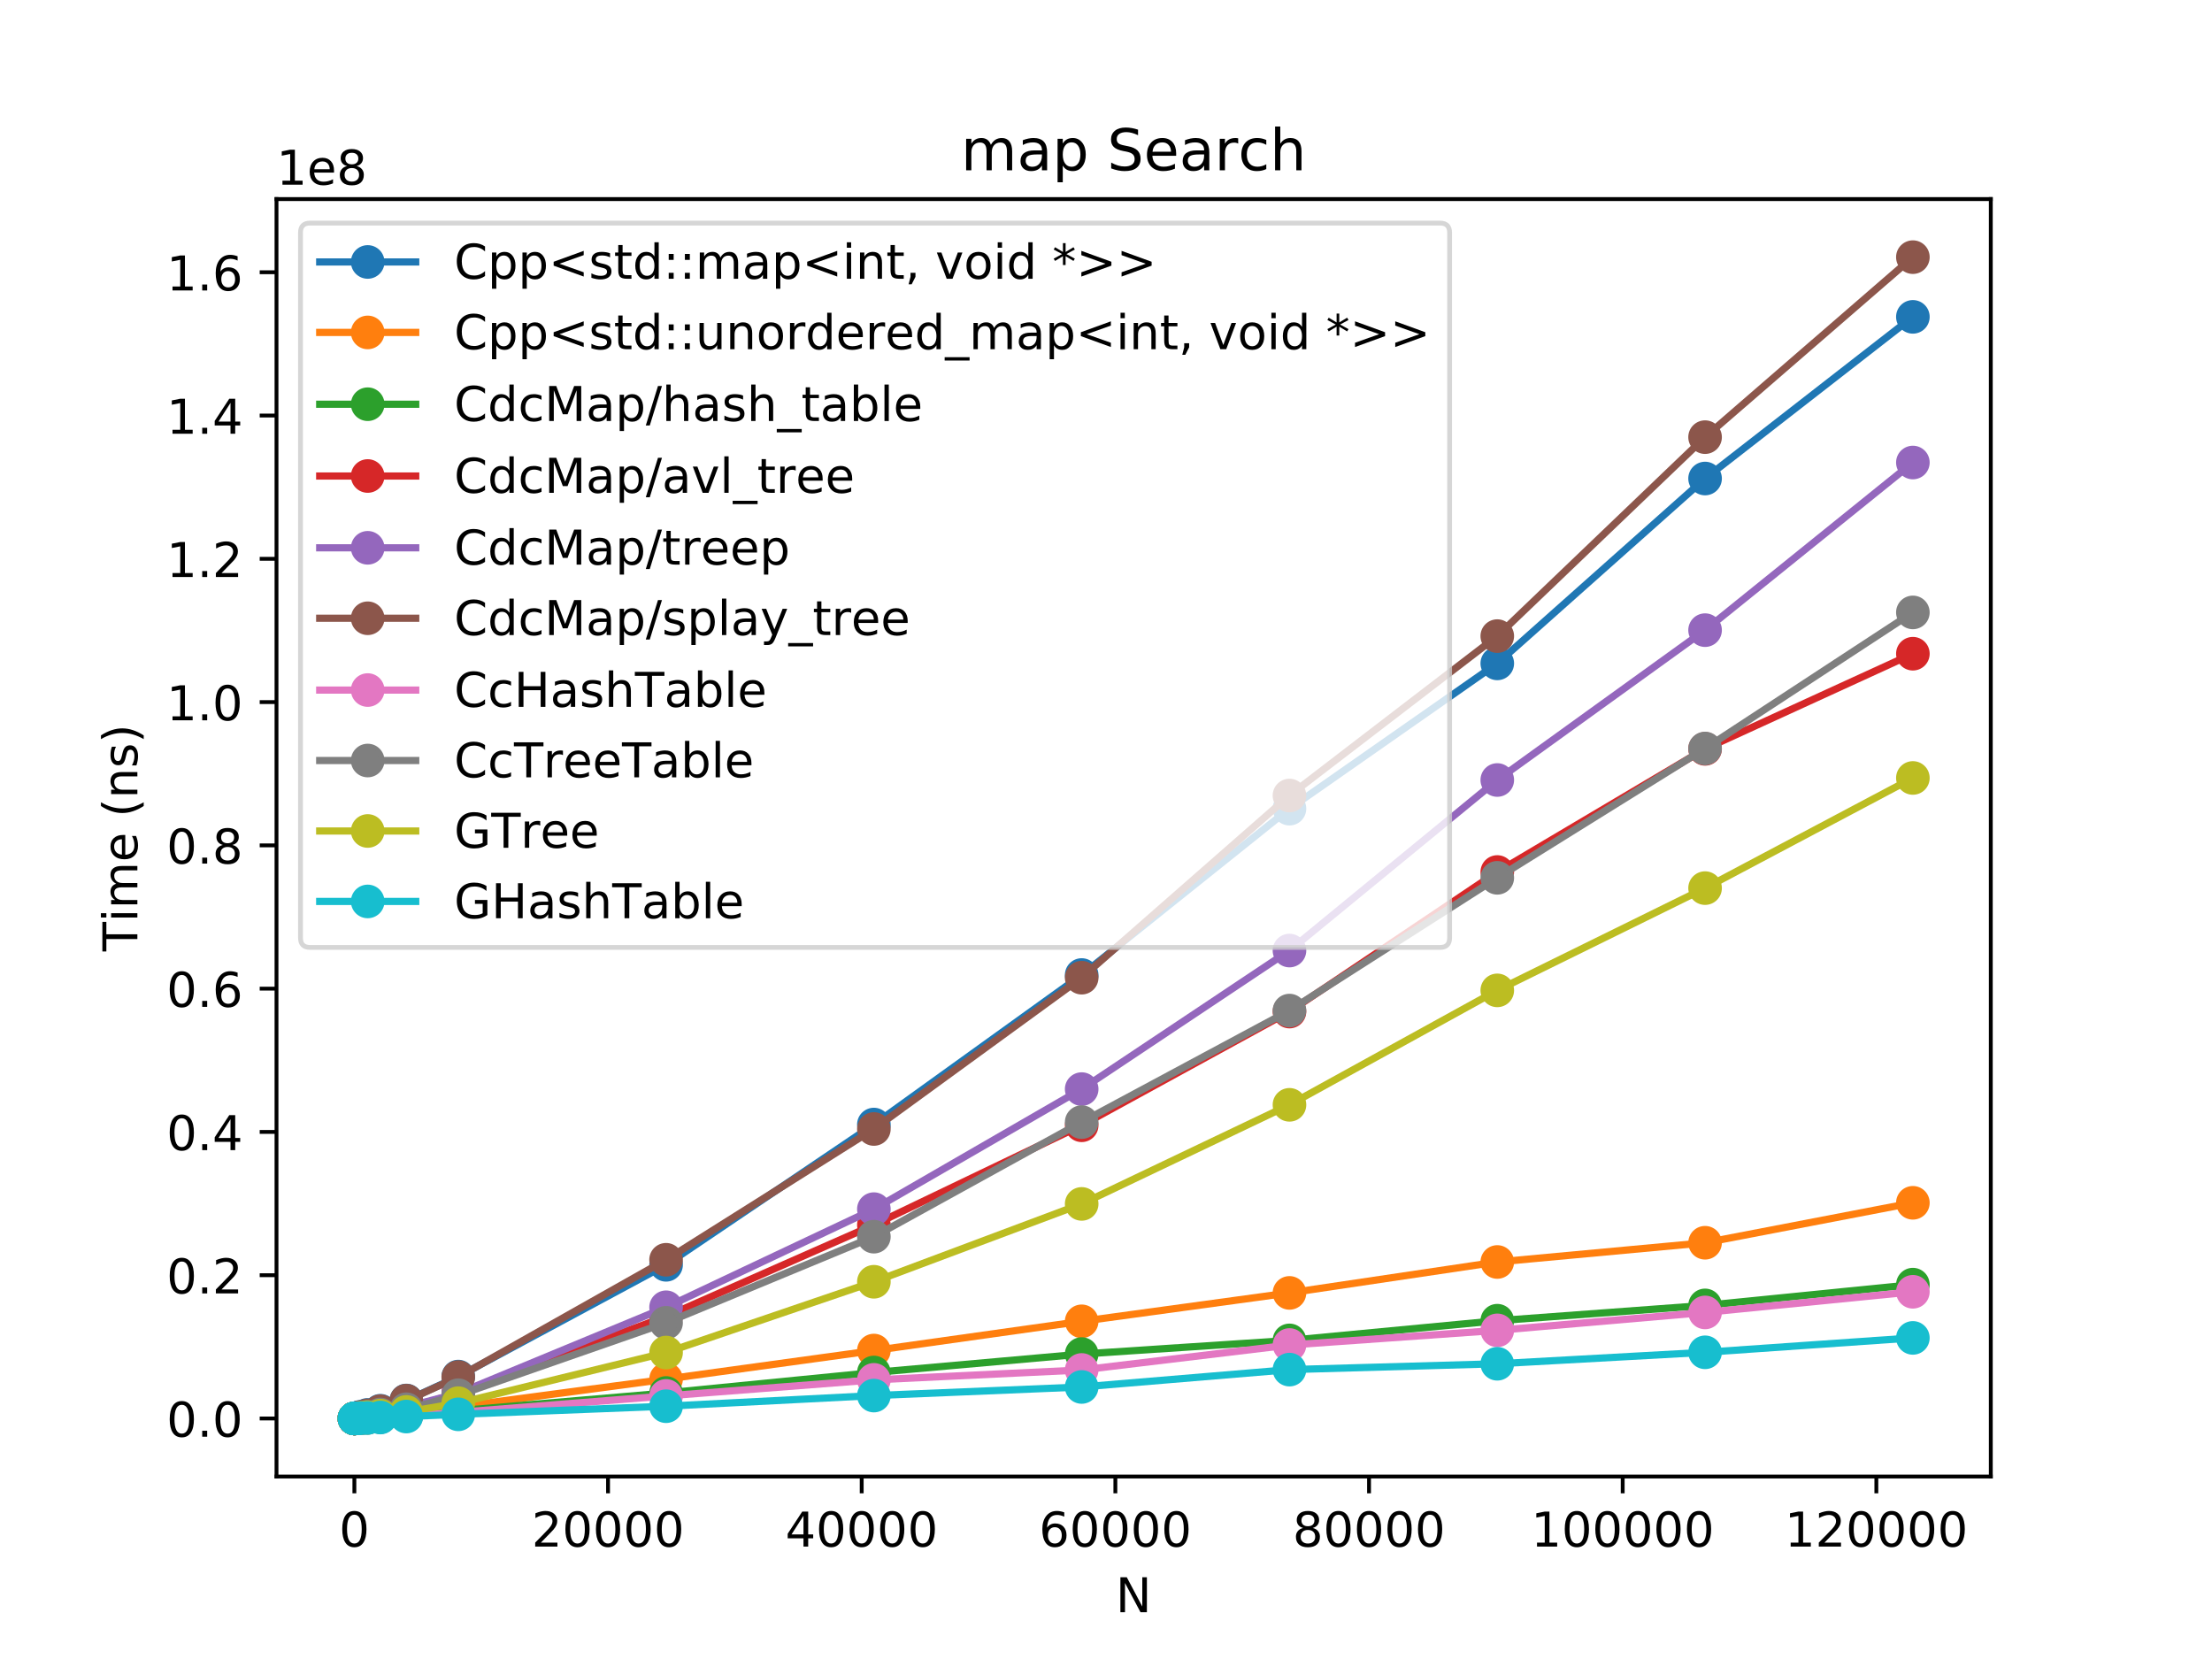 <?xml version="1.0" encoding="utf-8" standalone="no"?>
<!DOCTYPE svg PUBLIC "-//W3C//DTD SVG 1.1//EN"
  "http://www.w3.org/Graphics/SVG/1.1/DTD/svg11.dtd">
<!-- Created with matplotlib (https://matplotlib.org/) -->
<svg height="345.6pt" version="1.1" viewBox="0 0 460.8 345.6" width="460.8pt" xmlns="http://www.w3.org/2000/svg" xmlns:xlink="http://www.w3.org/1999/xlink">
 <defs>
  <style type="text/css">
*{stroke-linecap:butt;stroke-linejoin:round;}
  </style>
 </defs>
 <g id="figure_1">
  <g id="patch_1">
   <path d="M 0 345.6 
L 460.8 345.6 
L 460.8 0 
L 0 0 
z
" style="fill:#ffffff;"/>
  </g>
  <g id="axes_1">
   <g id="patch_2">
    <path d="M 57.6 307.584 
L 414.72 307.584 
L 414.72 41.472 
L 57.6 41.472 
z
" style="fill:#ffffff;"/>
   </g>
   <g id="matplotlib.axis_1">
    <g id="xtick_1">
     <g id="line2d_1">
      <defs>
       <path d="M 0 0 
L 0 3.5 
" id="mc44a163b73" style="stroke:#000000;stroke-width:0.8;"/>
      </defs>
      <g>
       <use style="stroke:#000000;stroke-width:0.8;" x="73.822" xlink:href="#mc44a163b73" y="307.584"/>
      </g>
     </g>
     <g id="text_1">
      <!-- 0 -->
      <defs>
       <path d="M 31.781 66.406 
Q 24.172 66.406 20.328 58.906 
Q 16.5 51.422 16.5 36.375 
Q 16.5 21.391 20.328 13.891 
Q 24.172 6.391 31.781 6.391 
Q 39.453 6.391 43.281 13.891 
Q 47.125 21.391 47.125 36.375 
Q 47.125 51.422 43.281 58.906 
Q 39.453 66.406 31.781 66.406 
z
M 31.781 74.219 
Q 44.047 74.219 50.516 64.516 
Q 56.984 54.828 56.984 36.375 
Q 56.984 17.969 50.516 8.266 
Q 44.047 -1.422 31.781 -1.422 
Q 19.531 -1.422 13.062 8.266 
Q 6.594 17.969 6.594 36.375 
Q 6.594 54.828 13.062 64.516 
Q 19.531 74.219 31.781 74.219 
z
" id="DejaVuSans-48"/>
      </defs>
      <g transform="translate(70.641 322.182)scale(0.1 -0.1)">
       <use xlink:href="#DejaVuSans-48"/>
      </g>
     </g>
    </g>
    <g id="xtick_2">
     <g id="line2d_2">
      <g>
       <use style="stroke:#000000;stroke-width:0.8;" x="126.665" xlink:href="#mc44a163b73" y="307.584"/>
      </g>
     </g>
     <g id="text_2">
      <!-- 20000 -->
      <defs>
       <path d="M 19.188 8.297 
L 53.609 8.297 
L 53.609 0 
L 7.328 0 
L 7.328 8.297 
Q 12.938 14.109 22.625 23.891 
Q 32.328 33.688 34.812 36.531 
Q 39.547 41.844 41.422 45.531 
Q 43.312 49.219 43.312 52.781 
Q 43.312 58.594 39.234 62.25 
Q 35.156 65.922 28.609 65.922 
Q 23.969 65.922 18.812 64.312 
Q 13.672 62.703 7.812 59.422 
L 7.812 69.391 
Q 13.766 71.781 18.938 73 
Q 24.125 74.219 28.422 74.219 
Q 39.75 74.219 46.484 68.547 
Q 53.219 62.891 53.219 53.422 
Q 53.219 48.922 51.531 44.891 
Q 49.859 40.875 45.406 35.406 
Q 44.188 33.984 37.641 27.219 
Q 31.109 20.453 19.188 8.297 
z
" id="DejaVuSans-50"/>
      </defs>
      <g transform="translate(110.759 322.182)scale(0.1 -0.1)">
       <use xlink:href="#DejaVuSans-50"/>
       <use x="63.623" xlink:href="#DejaVuSans-48"/>
       <use x="127.246" xlink:href="#DejaVuSans-48"/>
       <use x="190.869" xlink:href="#DejaVuSans-48"/>
       <use x="254.492" xlink:href="#DejaVuSans-48"/>
      </g>
     </g>
    </g>
    <g id="xtick_3">
     <g id="line2d_3">
      <g>
       <use style="stroke:#000000;stroke-width:0.8;" x="179.507" xlink:href="#mc44a163b73" y="307.584"/>
      </g>
     </g>
     <g id="text_3">
      <!-- 40000 -->
      <defs>
       <path d="M 37.797 64.312 
L 12.891 25.391 
L 37.797 25.391 
z
M 35.203 72.906 
L 47.609 72.906 
L 47.609 25.391 
L 58.016 25.391 
L 58.016 17.188 
L 47.609 17.188 
L 47.609 0 
L 37.797 0 
L 37.797 17.188 
L 4.891 17.188 
L 4.891 26.703 
z
" id="DejaVuSans-52"/>
      </defs>
      <g transform="translate(163.601 322.182)scale(0.1 -0.1)">
       <use xlink:href="#DejaVuSans-52"/>
       <use x="63.623" xlink:href="#DejaVuSans-48"/>
       <use x="127.246" xlink:href="#DejaVuSans-48"/>
       <use x="190.869" xlink:href="#DejaVuSans-48"/>
       <use x="254.492" xlink:href="#DejaVuSans-48"/>
      </g>
     </g>
    </g>
    <g id="xtick_4">
     <g id="line2d_4">
      <g>
       <use style="stroke:#000000;stroke-width:0.8;" x="232.35" xlink:href="#mc44a163b73" y="307.584"/>
      </g>
     </g>
     <g id="text_4">
      <!-- 60000 -->
      <defs>
       <path d="M 33.016 40.375 
Q 26.375 40.375 22.484 35.828 
Q 18.609 31.297 18.609 23.391 
Q 18.609 15.531 22.484 10.953 
Q 26.375 6.391 33.016 6.391 
Q 39.656 6.391 43.531 10.953 
Q 47.406 15.531 47.406 23.391 
Q 47.406 31.297 43.531 35.828 
Q 39.656 40.375 33.016 40.375 
z
M 52.594 71.297 
L 52.594 62.312 
Q 48.875 64.062 45.094 64.984 
Q 41.312 65.922 37.594 65.922 
Q 27.828 65.922 22.672 59.328 
Q 17.531 52.734 16.797 39.406 
Q 19.672 43.656 24.016 45.922 
Q 28.375 48.188 33.594 48.188 
Q 44.578 48.188 50.953 41.516 
Q 57.328 34.859 57.328 23.391 
Q 57.328 12.156 50.688 5.359 
Q 44.047 -1.422 33.016 -1.422 
Q 20.359 -1.422 13.672 8.266 
Q 6.984 17.969 6.984 36.375 
Q 6.984 53.656 15.188 63.938 
Q 23.391 74.219 37.203 74.219 
Q 40.922 74.219 44.703 73.484 
Q 48.484 72.75 52.594 71.297 
z
" id="DejaVuSans-54"/>
      </defs>
      <g transform="translate(216.444 322.182)scale(0.1 -0.1)">
       <use xlink:href="#DejaVuSans-54"/>
       <use x="63.623" xlink:href="#DejaVuSans-48"/>
       <use x="127.246" xlink:href="#DejaVuSans-48"/>
       <use x="190.869" xlink:href="#DejaVuSans-48"/>
       <use x="254.492" xlink:href="#DejaVuSans-48"/>
      </g>
     </g>
    </g>
    <g id="xtick_5">
     <g id="line2d_5">
      <g>
       <use style="stroke:#000000;stroke-width:0.8;" x="285.193" xlink:href="#mc44a163b73" y="307.584"/>
      </g>
     </g>
     <g id="text_5">
      <!-- 80000 -->
      <defs>
       <path d="M 31.781 34.625 
Q 24.75 34.625 20.719 30.859 
Q 16.703 27.094 16.703 20.516 
Q 16.703 13.922 20.719 10.156 
Q 24.75 6.391 31.781 6.391 
Q 38.812 6.391 42.859 10.172 
Q 46.922 13.969 46.922 20.516 
Q 46.922 27.094 42.891 30.859 
Q 38.875 34.625 31.781 34.625 
z
M 21.922 38.812 
Q 15.578 40.375 12.031 44.719 
Q 8.5 49.078 8.5 55.328 
Q 8.5 64.062 14.719 69.141 
Q 20.953 74.219 31.781 74.219 
Q 42.672 74.219 48.875 69.141 
Q 55.078 64.062 55.078 55.328 
Q 55.078 49.078 51.531 44.719 
Q 48 40.375 41.703 38.812 
Q 48.828 37.156 52.797 32.312 
Q 56.781 27.484 56.781 20.516 
Q 56.781 9.906 50.312 4.234 
Q 43.844 -1.422 31.781 -1.422 
Q 19.734 -1.422 13.25 4.234 
Q 6.781 9.906 6.781 20.516 
Q 6.781 27.484 10.781 32.312 
Q 14.797 37.156 21.922 38.812 
z
M 18.312 54.391 
Q 18.312 48.734 21.844 45.562 
Q 25.391 42.391 31.781 42.391 
Q 38.141 42.391 41.719 45.562 
Q 45.312 48.734 45.312 54.391 
Q 45.312 60.062 41.719 63.234 
Q 38.141 66.406 31.781 66.406 
Q 25.391 66.406 21.844 63.234 
Q 18.312 60.062 18.312 54.391 
z
" id="DejaVuSans-56"/>
      </defs>
      <g transform="translate(269.286 322.182)scale(0.1 -0.1)">
       <use xlink:href="#DejaVuSans-56"/>
       <use x="63.623" xlink:href="#DejaVuSans-48"/>
       <use x="127.246" xlink:href="#DejaVuSans-48"/>
       <use x="190.869" xlink:href="#DejaVuSans-48"/>
       <use x="254.492" xlink:href="#DejaVuSans-48"/>
      </g>
     </g>
    </g>
    <g id="xtick_6">
     <g id="line2d_6">
      <g>
       <use style="stroke:#000000;stroke-width:0.8;" x="338.035" xlink:href="#mc44a163b73" y="307.584"/>
      </g>
     </g>
     <g id="text_6">
      <!-- 100000 -->
      <defs>
       <path d="M 12.406 8.297 
L 28.516 8.297 
L 28.516 63.922 
L 10.984 60.406 
L 10.984 69.391 
L 28.422 72.906 
L 38.281 72.906 
L 38.281 8.297 
L 54.391 8.297 
L 54.391 0 
L 12.406 0 
z
" id="DejaVuSans-49"/>
      </defs>
      <g transform="translate(318.948 322.182)scale(0.1 -0.1)">
       <use xlink:href="#DejaVuSans-49"/>
       <use x="63.623" xlink:href="#DejaVuSans-48"/>
       <use x="127.246" xlink:href="#DejaVuSans-48"/>
       <use x="190.869" xlink:href="#DejaVuSans-48"/>
       <use x="254.492" xlink:href="#DejaVuSans-48"/>
       <use x="318.115" xlink:href="#DejaVuSans-48"/>
      </g>
     </g>
    </g>
    <g id="xtick_7">
     <g id="line2d_7">
      <g>
       <use style="stroke:#000000;stroke-width:0.8;" x="390.878" xlink:href="#mc44a163b73" y="307.584"/>
      </g>
     </g>
     <g id="text_7">
      <!-- 120000 -->
      <g transform="translate(371.79 322.182)scale(0.1 -0.1)">
       <use xlink:href="#DejaVuSans-49"/>
       <use x="63.623" xlink:href="#DejaVuSans-50"/>
       <use x="127.246" xlink:href="#DejaVuSans-48"/>
       <use x="190.869" xlink:href="#DejaVuSans-48"/>
       <use x="254.492" xlink:href="#DejaVuSans-48"/>
       <use x="318.115" xlink:href="#DejaVuSans-48"/>
      </g>
     </g>
    </g>
    <g id="text_8">
     <!-- N -->
     <defs>
      <path d="M 9.812 72.906 
L 23.094 72.906 
L 55.422 11.922 
L 55.422 72.906 
L 64.984 72.906 
L 64.984 0 
L 51.703 0 
L 19.391 60.984 
L 19.391 0 
L 9.812 0 
z
" id="DejaVuSans-78"/>
     </defs>
     <g transform="translate(232.419 335.861)scale(0.1 -0.1)">
      <use xlink:href="#DejaVuSans-78"/>
     </g>
    </g>
   </g>
   <g id="matplotlib.axis_2">
    <g id="ytick_1">
     <g id="line2d_8">
      <defs>
       <path d="M 0 0 
L -3.5 0 
" id="m1e4bf296cb" style="stroke:#000000;stroke-width:0.8;"/>
      </defs>
      <g>
       <use style="stroke:#000000;stroke-width:0.8;" x="57.6" xlink:href="#m1e4bf296cb" y="295.491"/>
      </g>
     </g>
     <g id="text_9">
      <!-- 0.0 -->
      <defs>
       <path d="M 10.688 12.406 
L 21 12.406 
L 21 0 
L 10.688 0 
z
" id="DejaVuSans-46"/>
      </defs>
      <g transform="translate(34.697 299.29)scale(0.1 -0.1)">
       <use xlink:href="#DejaVuSans-48"/>
       <use x="63.623" xlink:href="#DejaVuSans-46"/>
       <use x="95.41" xlink:href="#DejaVuSans-48"/>
      </g>
     </g>
    </g>
    <g id="ytick_2">
     <g id="line2d_9">
      <g>
       <use style="stroke:#000000;stroke-width:0.8;" x="57.6" xlink:href="#m1e4bf296cb" y="265.643"/>
      </g>
     </g>
     <g id="text_10">
      <!-- 0.2 -->
      <g transform="translate(34.697 269.442)scale(0.1 -0.1)">
       <use xlink:href="#DejaVuSans-48"/>
       <use x="63.623" xlink:href="#DejaVuSans-46"/>
       <use x="95.41" xlink:href="#DejaVuSans-50"/>
      </g>
     </g>
    </g>
    <g id="ytick_3">
     <g id="line2d_10">
      <g>
       <use style="stroke:#000000;stroke-width:0.8;" x="57.6" xlink:href="#m1e4bf296cb" y="235.796"/>
      </g>
     </g>
     <g id="text_11">
      <!-- 0.4 -->
      <g transform="translate(34.697 239.595)scale(0.1 -0.1)">
       <use xlink:href="#DejaVuSans-48"/>
       <use x="63.623" xlink:href="#DejaVuSans-46"/>
       <use x="95.41" xlink:href="#DejaVuSans-52"/>
      </g>
     </g>
    </g>
    <g id="ytick_4">
     <g id="line2d_11">
      <g>
       <use style="stroke:#000000;stroke-width:0.8;" x="57.6" xlink:href="#m1e4bf296cb" y="205.948"/>
      </g>
     </g>
     <g id="text_12">
      <!-- 0.6 -->
      <g transform="translate(34.697 209.747)scale(0.1 -0.1)">
       <use xlink:href="#DejaVuSans-48"/>
       <use x="63.623" xlink:href="#DejaVuSans-46"/>
       <use x="95.41" xlink:href="#DejaVuSans-54"/>
      </g>
     </g>
    </g>
    <g id="ytick_5">
     <g id="line2d_12">
      <g>
       <use style="stroke:#000000;stroke-width:0.8;" x="57.6" xlink:href="#m1e4bf296cb" y="176.101"/>
      </g>
     </g>
     <g id="text_13">
      <!-- 0.8 -->
      <g transform="translate(34.697 179.9)scale(0.1 -0.1)">
       <use xlink:href="#DejaVuSans-48"/>
       <use x="63.623" xlink:href="#DejaVuSans-46"/>
       <use x="95.41" xlink:href="#DejaVuSans-56"/>
      </g>
     </g>
    </g>
    <g id="ytick_6">
     <g id="line2d_13">
      <g>
       <use style="stroke:#000000;stroke-width:0.8;" x="57.6" xlink:href="#m1e4bf296cb" y="146.253"/>
      </g>
     </g>
     <g id="text_14">
      <!-- 1.0 -->
      <g transform="translate(34.697 150.052)scale(0.1 -0.1)">
       <use xlink:href="#DejaVuSans-49"/>
       <use x="63.623" xlink:href="#DejaVuSans-46"/>
       <use x="95.41" xlink:href="#DejaVuSans-48"/>
      </g>
     </g>
    </g>
    <g id="ytick_7">
     <g id="line2d_14">
      <g>
       <use style="stroke:#000000;stroke-width:0.8;" x="57.6" xlink:href="#m1e4bf296cb" y="116.405"/>
      </g>
     </g>
     <g id="text_15">
      <!-- 1.2 -->
      <g transform="translate(34.697 120.205)scale(0.1 -0.1)">
       <use xlink:href="#DejaVuSans-49"/>
       <use x="63.623" xlink:href="#DejaVuSans-46"/>
       <use x="95.41" xlink:href="#DejaVuSans-50"/>
      </g>
     </g>
    </g>
    <g id="ytick_8">
     <g id="line2d_15">
      <g>
       <use style="stroke:#000000;stroke-width:0.8;" x="57.6" xlink:href="#m1e4bf296cb" y="86.558"/>
      </g>
     </g>
     <g id="text_16">
      <!-- 1.4 -->
      <g transform="translate(34.697 90.357)scale(0.1 -0.1)">
       <use xlink:href="#DejaVuSans-49"/>
       <use x="63.623" xlink:href="#DejaVuSans-46"/>
       <use x="95.41" xlink:href="#DejaVuSans-52"/>
      </g>
     </g>
    </g>
    <g id="ytick_9">
     <g id="line2d_16">
      <g>
       <use style="stroke:#000000;stroke-width:0.8;" x="57.6" xlink:href="#m1e4bf296cb" y="56.71"/>
      </g>
     </g>
     <g id="text_17">
      <!-- 1.6 -->
      <g transform="translate(34.697 60.51)scale(0.1 -0.1)">
       <use xlink:href="#DejaVuSans-49"/>
       <use x="63.623" xlink:href="#DejaVuSans-46"/>
       <use x="95.41" xlink:href="#DejaVuSans-54"/>
      </g>
     </g>
    </g>
    <g id="text_18">
     <!-- Time (ns) -->
     <defs>
      <path d="M -0.297 72.906 
L 61.375 72.906 
L 61.375 64.594 
L 35.5 64.594 
L 35.5 0 
L 25.594 0 
L 25.594 64.594 
L -0.297 64.594 
z
" id="DejaVuSans-84"/>
      <path d="M 9.422 54.688 
L 18.406 54.688 
L 18.406 0 
L 9.422 0 
z
M 9.422 75.984 
L 18.406 75.984 
L 18.406 64.594 
L 9.422 64.594 
z
" id="DejaVuSans-105"/>
      <path d="M 52 44.188 
Q 55.375 50.25 60.062 53.125 
Q 64.75 56 71.094 56 
Q 79.641 56 84.281 50.016 
Q 88.922 44.047 88.922 33.016 
L 88.922 0 
L 79.891 0 
L 79.891 32.719 
Q 79.891 40.578 77.094 44.375 
Q 74.312 48.188 68.609 48.188 
Q 61.625 48.188 57.562 43.547 
Q 53.516 38.922 53.516 30.906 
L 53.516 0 
L 44.484 0 
L 44.484 32.719 
Q 44.484 40.625 41.703 44.406 
Q 38.922 48.188 33.109 48.188 
Q 26.219 48.188 22.156 43.531 
Q 18.109 38.875 18.109 30.906 
L 18.109 0 
L 9.078 0 
L 9.078 54.688 
L 18.109 54.688 
L 18.109 46.188 
Q 21.188 51.219 25.484 53.609 
Q 29.781 56 35.688 56 
Q 41.656 56 45.828 52.969 
Q 50 49.953 52 44.188 
z
" id="DejaVuSans-109"/>
      <path d="M 56.203 29.594 
L 56.203 25.203 
L 14.891 25.203 
Q 15.484 15.922 20.484 11.062 
Q 25.484 6.203 34.422 6.203 
Q 39.594 6.203 44.453 7.469 
Q 49.312 8.734 54.109 11.281 
L 54.109 2.781 
Q 49.266 0.734 44.188 -0.344 
Q 39.109 -1.422 33.891 -1.422 
Q 20.797 -1.422 13.156 6.188 
Q 5.516 13.812 5.516 26.812 
Q 5.516 40.234 12.766 48.109 
Q 20.016 56 32.328 56 
Q 43.359 56 49.781 48.891 
Q 56.203 41.797 56.203 29.594 
z
M 47.219 32.234 
Q 47.125 39.594 43.094 43.984 
Q 39.062 48.391 32.422 48.391 
Q 24.906 48.391 20.391 44.141 
Q 15.875 39.891 15.188 32.172 
z
" id="DejaVuSans-101"/>
      <path id="DejaVuSans-32"/>
      <path d="M 31 75.875 
Q 24.469 64.656 21.281 53.656 
Q 18.109 42.672 18.109 31.391 
Q 18.109 20.125 21.312 9.062 
Q 24.516 -2 31 -13.188 
L 23.188 -13.188 
Q 15.875 -1.703 12.234 9.375 
Q 8.594 20.453 8.594 31.391 
Q 8.594 42.281 12.203 53.312 
Q 15.828 64.359 23.188 75.875 
z
" id="DejaVuSans-40"/>
      <path d="M 54.891 33.016 
L 54.891 0 
L 45.906 0 
L 45.906 32.719 
Q 45.906 40.484 42.875 44.328 
Q 39.844 48.188 33.797 48.188 
Q 26.516 48.188 22.312 43.547 
Q 18.109 38.922 18.109 30.906 
L 18.109 0 
L 9.078 0 
L 9.078 54.688 
L 18.109 54.688 
L 18.109 46.188 
Q 21.344 51.125 25.703 53.562 
Q 30.078 56 35.797 56 
Q 45.219 56 50.047 50.172 
Q 54.891 44.344 54.891 33.016 
z
" id="DejaVuSans-110"/>
      <path d="M 44.281 53.078 
L 44.281 44.578 
Q 40.484 46.531 36.375 47.5 
Q 32.281 48.484 27.875 48.484 
Q 21.188 48.484 17.844 46.438 
Q 14.5 44.391 14.5 40.281 
Q 14.5 37.156 16.891 35.375 
Q 19.281 33.594 26.516 31.984 
L 29.594 31.297 
Q 39.156 29.25 43.188 25.516 
Q 47.219 21.781 47.219 15.094 
Q 47.219 7.469 41.188 3.016 
Q 35.156 -1.422 24.609 -1.422 
Q 20.219 -1.422 15.453 -0.562 
Q 10.688 0.297 5.422 2 
L 5.422 11.281 
Q 10.406 8.688 15.234 7.391 
Q 20.062 6.109 24.812 6.109 
Q 31.156 6.109 34.562 8.281 
Q 37.984 10.453 37.984 14.406 
Q 37.984 18.062 35.516 20.016 
Q 33.062 21.969 24.703 23.781 
L 21.578 24.516 
Q 13.234 26.266 9.516 29.906 
Q 5.812 33.547 5.812 39.891 
Q 5.812 47.609 11.281 51.797 
Q 16.75 56 26.812 56 
Q 31.781 56 36.172 55.266 
Q 40.578 54.547 44.281 53.078 
z
" id="DejaVuSans-115"/>
      <path d="M 8.016 75.875 
L 15.828 75.875 
Q 23.141 64.359 26.781 53.312 
Q 30.422 42.281 30.422 31.391 
Q 30.422 20.453 26.781 9.375 
Q 23.141 -1.703 15.828 -13.188 
L 8.016 -13.188 
Q 14.5 -2 17.703 9.062 
Q 20.906 20.125 20.906 31.391 
Q 20.906 42.672 17.703 53.656 
Q 14.5 64.656 8.016 75.875 
z
" id="DejaVuSans-41"/>
     </defs>
     <g transform="translate(28.617 198.18)rotate(-90)scale(0.1 -0.1)">
      <use xlink:href="#DejaVuSans-84"/>
      <use x="61.037" xlink:href="#DejaVuSans-105"/>
      <use x="88.82" xlink:href="#DejaVuSans-109"/>
      <use x="186.232" xlink:href="#DejaVuSans-101"/>
      <use x="247.756" xlink:href="#DejaVuSans-32"/>
      <use x="279.543" xlink:href="#DejaVuSans-40"/>
      <use x="318.557" xlink:href="#DejaVuSans-110"/>
      <use x="381.936" xlink:href="#DejaVuSans-115"/>
      <use x="434.035" xlink:href="#DejaVuSans-41"/>
     </g>
    </g>
    <g id="text_19">
     <!-- 1e8 -->
     <g transform="translate(57.6 38.472)scale(0.1 -0.1)">
      <use xlink:href="#DejaVuSans-49"/>
      <use x="63.623" xlink:href="#DejaVuSans-101"/>
      <use x="125.146" xlink:href="#DejaVuSans-56"/>
     </g>
    </g>
   </g>
   <g id="line2d_17">
    <path clip-path="url(#p74f12d4e28)" d="M 73.833 295.487 
L 73.843 295.486 
L 73.864 295.482 
L 73.907 295.476 
L 73.991 295.459 
L 74.16 295.426 
L 74.499 295.342 
L 75.175 295.129 
L 76.528 294.757 
L 79.233 293.887 
L 84.644 291.748 
L 95.466 286.766 
L 138.755 263.483 
L 182.044 234.264 
L 225.333 203.115 
L 268.621 168.459 
L 311.91 138.196 
L 355.199 99.685 
L 398.487 66.007 
" style="fill:none;stroke:#1f77b4;stroke-linecap:square;stroke-width:1.5;"/>
    <defs>
     <path d="M 0 3 
C 0.796 3 1.559 2.684 2.121 2.121 
C 2.684 1.559 3 0.796 3 0 
C 3 -0.796 2.684 -1.559 2.121 -2.121 
C 1.559 -2.684 0.796 -3 0 -3 
C -0.796 -3 -1.559 -2.684 -2.121 -2.121 
C -2.684 -1.559 -3 -0.796 -3 0 
C -3 0.796 -2.684 1.559 -2.121 2.121 
C -1.559 2.684 -0.796 3 0 3 
z
" id="me6e8dfe4a7" style="stroke:#1f77b4;"/>
    </defs>
    <g clip-path="url(#p74f12d4e28)">
     <use style="fill:#1f77b4;stroke:#1f77b4;" x="73.833" xlink:href="#me6e8dfe4a7" y="295.487"/>
     <use style="fill:#1f77b4;stroke:#1f77b4;" x="73.843" xlink:href="#me6e8dfe4a7" y="295.486"/>
     <use style="fill:#1f77b4;stroke:#1f77b4;" x="73.864" xlink:href="#me6e8dfe4a7" y="295.482"/>
     <use style="fill:#1f77b4;stroke:#1f77b4;" x="73.907" xlink:href="#me6e8dfe4a7" y="295.476"/>
     <use style="fill:#1f77b4;stroke:#1f77b4;" x="73.991" xlink:href="#me6e8dfe4a7" y="295.459"/>
     <use style="fill:#1f77b4;stroke:#1f77b4;" x="74.16" xlink:href="#me6e8dfe4a7" y="295.426"/>
     <use style="fill:#1f77b4;stroke:#1f77b4;" x="74.499" xlink:href="#me6e8dfe4a7" y="295.342"/>
     <use style="fill:#1f77b4;stroke:#1f77b4;" x="75.175" xlink:href="#me6e8dfe4a7" y="295.129"/>
     <use style="fill:#1f77b4;stroke:#1f77b4;" x="76.528" xlink:href="#me6e8dfe4a7" y="294.757"/>
     <use style="fill:#1f77b4;stroke:#1f77b4;" x="79.233" xlink:href="#me6e8dfe4a7" y="293.887"/>
     <use style="fill:#1f77b4;stroke:#1f77b4;" x="84.644" xlink:href="#me6e8dfe4a7" y="291.748"/>
     <use style="fill:#1f77b4;stroke:#1f77b4;" x="95.466" xlink:href="#me6e8dfe4a7" y="286.766"/>
     <use style="fill:#1f77b4;stroke:#1f77b4;" x="138.755" xlink:href="#me6e8dfe4a7" y="263.483"/>
     <use style="fill:#1f77b4;stroke:#1f77b4;" x="182.044" xlink:href="#me6e8dfe4a7" y="234.264"/>
     <use style="fill:#1f77b4;stroke:#1f77b4;" x="225.333" xlink:href="#me6e8dfe4a7" y="203.115"/>
     <use style="fill:#1f77b4;stroke:#1f77b4;" x="268.621" xlink:href="#me6e8dfe4a7" y="168.459"/>
     <use style="fill:#1f77b4;stroke:#1f77b4;" x="311.91" xlink:href="#me6e8dfe4a7" y="138.196"/>
     <use style="fill:#1f77b4;stroke:#1f77b4;" x="355.199" xlink:href="#me6e8dfe4a7" y="99.685"/>
     <use style="fill:#1f77b4;stroke:#1f77b4;" x="398.487" xlink:href="#me6e8dfe4a7" y="66.007"/>
    </g>
   </g>
   <g id="line2d_18">
    <path clip-path="url(#p74f12d4e28)" d="M 73.833 295.487 
L 73.843 295.487 
L 73.864 295.485 
L 73.907 295.481 
L 73.991 295.474 
L 74.16 295.461 
L 74.499 295.432 
L 75.175 295.375 
L 76.528 295.255 
L 79.233 294.975 
L 84.644 294.414 
L 95.466 293.056 
L 138.755 287.299 
L 182.044 281.343 
L 225.333 275.254 
L 268.621 269.335 
L 311.91 262.894 
L 355.199 258.887 
L 398.487 250.566 
" style="fill:none;stroke:#ff7f0e;stroke-linecap:square;stroke-width:1.5;"/>
    <defs>
     <path d="M 0 3 
C 0.796 3 1.559 2.684 2.121 2.121 
C 2.684 1.559 3 0.796 3 0 
C 3 -0.796 2.684 -1.559 2.121 -2.121 
C 1.559 -2.684 0.796 -3 0 -3 
C -0.796 -3 -1.559 -2.684 -2.121 -2.121 
C -2.684 -1.559 -3 -0.796 -3 0 
C -3 0.796 -2.684 1.559 -2.121 2.121 
C -1.559 2.684 -0.796 3 0 3 
z
" id="m26606d635a" style="stroke:#ff7f0e;"/>
    </defs>
    <g clip-path="url(#p74f12d4e28)">
     <use style="fill:#ff7f0e;stroke:#ff7f0e;" x="73.833" xlink:href="#m26606d635a" y="295.487"/>
     <use style="fill:#ff7f0e;stroke:#ff7f0e;" x="73.843" xlink:href="#m26606d635a" y="295.487"/>
     <use style="fill:#ff7f0e;stroke:#ff7f0e;" x="73.864" xlink:href="#m26606d635a" y="295.485"/>
     <use style="fill:#ff7f0e;stroke:#ff7f0e;" x="73.907" xlink:href="#m26606d635a" y="295.481"/>
     <use style="fill:#ff7f0e;stroke:#ff7f0e;" x="73.991" xlink:href="#m26606d635a" y="295.474"/>
     <use style="fill:#ff7f0e;stroke:#ff7f0e;" x="74.16" xlink:href="#m26606d635a" y="295.461"/>
     <use style="fill:#ff7f0e;stroke:#ff7f0e;" x="74.499" xlink:href="#m26606d635a" y="295.432"/>
     <use style="fill:#ff7f0e;stroke:#ff7f0e;" x="75.175" xlink:href="#m26606d635a" y="295.375"/>
     <use style="fill:#ff7f0e;stroke:#ff7f0e;" x="76.528" xlink:href="#m26606d635a" y="295.255"/>
     <use style="fill:#ff7f0e;stroke:#ff7f0e;" x="79.233" xlink:href="#m26606d635a" y="294.975"/>
     <use style="fill:#ff7f0e;stroke:#ff7f0e;" x="84.644" xlink:href="#m26606d635a" y="294.414"/>
     <use style="fill:#ff7f0e;stroke:#ff7f0e;" x="95.466" xlink:href="#m26606d635a" y="293.056"/>
     <use style="fill:#ff7f0e;stroke:#ff7f0e;" x="138.755" xlink:href="#m26606d635a" y="287.299"/>
     <use style="fill:#ff7f0e;stroke:#ff7f0e;" x="182.044" xlink:href="#m26606d635a" y="281.343"/>
     <use style="fill:#ff7f0e;stroke:#ff7f0e;" x="225.333" xlink:href="#m26606d635a" y="275.254"/>
     <use style="fill:#ff7f0e;stroke:#ff7f0e;" x="268.621" xlink:href="#m26606d635a" y="269.335"/>
     <use style="fill:#ff7f0e;stroke:#ff7f0e;" x="311.91" xlink:href="#m26606d635a" y="262.894"/>
     <use style="fill:#ff7f0e;stroke:#ff7f0e;" x="355.199" xlink:href="#m26606d635a" y="258.887"/>
     <use style="fill:#ff7f0e;stroke:#ff7f0e;" x="398.487" xlink:href="#m26606d635a" y="250.566"/>
    </g>
   </g>
   <g id="line2d_19">
    <path clip-path="url(#p74f12d4e28)" d="M 73.833 295.488 
L 73.843 295.487 
L 73.864 295.487 
L 73.907 295.485 
L 73.991 295.482 
L 74.16 295.475 
L 74.499 295.463 
L 75.175 295.435 
L 76.528 295.371 
L 79.233 295.213 
L 84.644 294.875 
L 95.466 293.875 
L 138.755 290.184 
L 182.044 285.918 
L 225.333 282.073 
L 268.621 279.227 
L 311.91 275.128 
L 355.199 271.938 
L 398.487 267.612 
" style="fill:none;stroke:#2ca02c;stroke-linecap:square;stroke-width:1.5;"/>
    <defs>
     <path d="M 0 3 
C 0.796 3 1.559 2.684 2.121 2.121 
C 2.684 1.559 3 0.796 3 0 
C 3 -0.796 2.684 -1.559 2.121 -2.121 
C 1.559 -2.684 0.796 -3 0 -3 
C -0.796 -3 -1.559 -2.684 -2.121 -2.121 
C -2.684 -1.559 -3 -0.796 -3 0 
C -3 0.796 -2.684 1.559 -2.121 2.121 
C -1.559 2.684 -0.796 3 0 3 
z
" id="m239dc91956" style="stroke:#2ca02c;"/>
    </defs>
    <g clip-path="url(#p74f12d4e28)">
     <use style="fill:#2ca02c;stroke:#2ca02c;" x="73.833" xlink:href="#m239dc91956" y="295.488"/>
     <use style="fill:#2ca02c;stroke:#2ca02c;" x="73.843" xlink:href="#m239dc91956" y="295.487"/>
     <use style="fill:#2ca02c;stroke:#2ca02c;" x="73.864" xlink:href="#m239dc91956" y="295.487"/>
     <use style="fill:#2ca02c;stroke:#2ca02c;" x="73.907" xlink:href="#m239dc91956" y="295.485"/>
     <use style="fill:#2ca02c;stroke:#2ca02c;" x="73.991" xlink:href="#m239dc91956" y="295.482"/>
     <use style="fill:#2ca02c;stroke:#2ca02c;" x="74.16" xlink:href="#m239dc91956" y="295.475"/>
     <use style="fill:#2ca02c;stroke:#2ca02c;" x="74.499" xlink:href="#m239dc91956" y="295.463"/>
     <use style="fill:#2ca02c;stroke:#2ca02c;" x="75.175" xlink:href="#m239dc91956" y="295.435"/>
     <use style="fill:#2ca02c;stroke:#2ca02c;" x="76.528" xlink:href="#m239dc91956" y="295.371"/>
     <use style="fill:#2ca02c;stroke:#2ca02c;" x="79.233" xlink:href="#m239dc91956" y="295.213"/>
     <use style="fill:#2ca02c;stroke:#2ca02c;" x="84.644" xlink:href="#m239dc91956" y="294.875"/>
     <use style="fill:#2ca02c;stroke:#2ca02c;" x="95.466" xlink:href="#m239dc91956" y="293.875"/>
     <use style="fill:#2ca02c;stroke:#2ca02c;" x="138.755" xlink:href="#m239dc91956" y="290.184"/>
     <use style="fill:#2ca02c;stroke:#2ca02c;" x="182.044" xlink:href="#m239dc91956" y="285.918"/>
     <use style="fill:#2ca02c;stroke:#2ca02c;" x="225.333" xlink:href="#m239dc91956" y="282.073"/>
     <use style="fill:#2ca02c;stroke:#2ca02c;" x="268.621" xlink:href="#m239dc91956" y="279.227"/>
     <use style="fill:#2ca02c;stroke:#2ca02c;" x="311.91" xlink:href="#m239dc91956" y="275.128"/>
     <use style="fill:#2ca02c;stroke:#2ca02c;" x="355.199" xlink:href="#m239dc91956" y="271.938"/>
     <use style="fill:#2ca02c;stroke:#2ca02c;" x="398.487" xlink:href="#m239dc91956" y="267.612"/>
    </g>
   </g>
   <g id="line2d_20">
    <path clip-path="url(#p74f12d4e28)" d="M 73.833 295.488 
L 73.843 295.487 
L 73.864 295.486 
L 73.907 295.483 
L 73.991 295.475 
L 74.16 295.459 
L 74.499 295.421 
L 75.175 295.323 
L 76.528 295.123 
L 79.233 294.567 
L 84.644 293.468 
L 95.466 290.176 
L 138.755 274.254 
L 182.044 255.169 
L 225.333 234.418 
L 268.621 210.728 
L 311.91 181.654 
L 355.199 156.002 
L 398.487 136.18 
" style="fill:none;stroke:#d62728;stroke-linecap:square;stroke-width:1.5;"/>
    <defs>
     <path d="M 0 3 
C 0.796 3 1.559 2.684 2.121 2.121 
C 2.684 1.559 3 0.796 3 0 
C 3 -0.796 2.684 -1.559 2.121 -2.121 
C 1.559 -2.684 0.796 -3 0 -3 
C -0.796 -3 -1.559 -2.684 -2.121 -2.121 
C -2.684 -1.559 -3 -0.796 -3 0 
C -3 0.796 -2.684 1.559 -2.121 2.121 
C -1.559 2.684 -0.796 3 0 3 
z
" id="mcaabfce63c" style="stroke:#d62728;"/>
    </defs>
    <g clip-path="url(#p74f12d4e28)">
     <use style="fill:#d62728;stroke:#d62728;" x="73.833" xlink:href="#mcaabfce63c" y="295.488"/>
     <use style="fill:#d62728;stroke:#d62728;" x="73.843" xlink:href="#mcaabfce63c" y="295.487"/>
     <use style="fill:#d62728;stroke:#d62728;" x="73.864" xlink:href="#mcaabfce63c" y="295.486"/>
     <use style="fill:#d62728;stroke:#d62728;" x="73.907" xlink:href="#mcaabfce63c" y="295.483"/>
     <use style="fill:#d62728;stroke:#d62728;" x="73.991" xlink:href="#mcaabfce63c" y="295.475"/>
     <use style="fill:#d62728;stroke:#d62728;" x="74.16" xlink:href="#mcaabfce63c" y="295.459"/>
     <use style="fill:#d62728;stroke:#d62728;" x="74.499" xlink:href="#mcaabfce63c" y="295.421"/>
     <use style="fill:#d62728;stroke:#d62728;" x="75.175" xlink:href="#mcaabfce63c" y="295.323"/>
     <use style="fill:#d62728;stroke:#d62728;" x="76.528" xlink:href="#mcaabfce63c" y="295.123"/>
     <use style="fill:#d62728;stroke:#d62728;" x="79.233" xlink:href="#mcaabfce63c" y="294.567"/>
     <use style="fill:#d62728;stroke:#d62728;" x="84.644" xlink:href="#mcaabfce63c" y="293.468"/>
     <use style="fill:#d62728;stroke:#d62728;" x="95.466" xlink:href="#mcaabfce63c" y="290.176"/>
     <use style="fill:#d62728;stroke:#d62728;" x="138.755" xlink:href="#mcaabfce63c" y="274.254"/>
     <use style="fill:#d62728;stroke:#d62728;" x="182.044" xlink:href="#mcaabfce63c" y="255.169"/>
     <use style="fill:#d62728;stroke:#d62728;" x="225.333" xlink:href="#mcaabfce63c" y="234.418"/>
     <use style="fill:#d62728;stroke:#d62728;" x="268.621" xlink:href="#mcaabfce63c" y="210.728"/>
     <use style="fill:#d62728;stroke:#d62728;" x="311.91" xlink:href="#mcaabfce63c" y="181.654"/>
     <use style="fill:#d62728;stroke:#d62728;" x="355.199" xlink:href="#mcaabfce63c" y="156.002"/>
     <use style="fill:#d62728;stroke:#d62728;" x="398.487" xlink:href="#mcaabfce63c" y="136.18"/>
    </g>
   </g>
   <g id="line2d_21">
    <path clip-path="url(#p74f12d4e28)" d="M 73.833 295.488 
L 73.843 295.487 
L 73.864 295.485 
L 73.907 295.482 
L 73.991 295.474 
L 74.16 295.455 
L 74.499 295.415 
L 75.175 295.305 
L 76.528 295.065 
L 79.233 294.489 
L 84.644 293.091 
L 95.466 290.252 
L 138.755 272.327 
L 182.044 251.885 
L 225.333 226.879 
L 268.621 198.017 
L 311.91 162.489 
L 355.199 131.272 
L 398.487 96.351 
" style="fill:none;stroke:#9467bd;stroke-linecap:square;stroke-width:1.5;"/>
    <defs>
     <path d="M 0 3 
C 0.796 3 1.559 2.684 2.121 2.121 
C 2.684 1.559 3 0.796 3 0 
C 3 -0.796 2.684 -1.559 2.121 -2.121 
C 1.559 -2.684 0.796 -3 0 -3 
C -0.796 -3 -1.559 -2.684 -2.121 -2.121 
C -2.684 -1.559 -3 -0.796 -3 0 
C -3 0.796 -2.684 1.559 -2.121 2.121 
C -1.559 2.684 -0.796 3 0 3 
z
" id="m136c765ab0" style="stroke:#9467bd;"/>
    </defs>
    <g clip-path="url(#p74f12d4e28)">
     <use style="fill:#9467bd;stroke:#9467bd;" x="73.833" xlink:href="#m136c765ab0" y="295.488"/>
     <use style="fill:#9467bd;stroke:#9467bd;" x="73.843" xlink:href="#m136c765ab0" y="295.487"/>
     <use style="fill:#9467bd;stroke:#9467bd;" x="73.864" xlink:href="#m136c765ab0" y="295.485"/>
     <use style="fill:#9467bd;stroke:#9467bd;" x="73.907" xlink:href="#m136c765ab0" y="295.482"/>
     <use style="fill:#9467bd;stroke:#9467bd;" x="73.991" xlink:href="#m136c765ab0" y="295.474"/>
     <use style="fill:#9467bd;stroke:#9467bd;" x="74.16" xlink:href="#m136c765ab0" y="295.455"/>
     <use style="fill:#9467bd;stroke:#9467bd;" x="74.499" xlink:href="#m136c765ab0" y="295.415"/>
     <use style="fill:#9467bd;stroke:#9467bd;" x="75.175" xlink:href="#m136c765ab0" y="295.305"/>
     <use style="fill:#9467bd;stroke:#9467bd;" x="76.528" xlink:href="#m136c765ab0" y="295.065"/>
     <use style="fill:#9467bd;stroke:#9467bd;" x="79.233" xlink:href="#m136c765ab0" y="294.489"/>
     <use style="fill:#9467bd;stroke:#9467bd;" x="84.644" xlink:href="#m136c765ab0" y="293.091"/>
     <use style="fill:#9467bd;stroke:#9467bd;" x="95.466" xlink:href="#m136c765ab0" y="290.252"/>
     <use style="fill:#9467bd;stroke:#9467bd;" x="138.755" xlink:href="#m136c765ab0" y="272.327"/>
     <use style="fill:#9467bd;stroke:#9467bd;" x="182.044" xlink:href="#m136c765ab0" y="251.885"/>
     <use style="fill:#9467bd;stroke:#9467bd;" x="225.333" xlink:href="#m136c765ab0" y="226.879"/>
     <use style="fill:#9467bd;stroke:#9467bd;" x="268.621" xlink:href="#m136c765ab0" y="198.017"/>
     <use style="fill:#9467bd;stroke:#9467bd;" x="311.91" xlink:href="#m136c765ab0" y="162.489"/>
     <use style="fill:#9467bd;stroke:#9467bd;" x="355.199" xlink:href="#m136c765ab0" y="131.272"/>
     <use style="fill:#9467bd;stroke:#9467bd;" x="398.487" xlink:href="#m136c765ab0" y="96.351"/>
    </g>
   </g>
   <g id="line2d_22">
    <path clip-path="url(#p74f12d4e28)" d="M 73.833 295.488 
L 73.843 295.487 
L 73.864 295.484 
L 73.907 295.479 
L 73.991 295.466 
L 74.16 295.434 
L 74.499 295.374 
L 75.175 295.206 
L 76.528 294.849 
L 79.233 293.964 
L 84.644 291.779 
L 95.466 286.856 
L 138.755 262.435 
L 182.044 235.189 
L 225.333 203.67 
L 268.621 165.724 
L 311.91 132.513 
L 355.199 91.066 
L 398.487 53.568 
" style="fill:none;stroke:#8c564b;stroke-linecap:square;stroke-width:1.5;"/>
    <defs>
     <path d="M 0 3 
C 0.796 3 1.559 2.684 2.121 2.121 
C 2.684 1.559 3 0.796 3 0 
C 3 -0.796 2.684 -1.559 2.121 -2.121 
C 1.559 -2.684 0.796 -3 0 -3 
C -0.796 -3 -1.559 -2.684 -2.121 -2.121 
C -2.684 -1.559 -3 -0.796 -3 0 
C -3 0.796 -2.684 1.559 -2.121 2.121 
C -1.559 2.684 -0.796 3 0 3 
z
" id="ma323654d83" style="stroke:#8c564b;"/>
    </defs>
    <g clip-path="url(#p74f12d4e28)">
     <use style="fill:#8c564b;stroke:#8c564b;" x="73.833" xlink:href="#ma323654d83" y="295.488"/>
     <use style="fill:#8c564b;stroke:#8c564b;" x="73.843" xlink:href="#ma323654d83" y="295.487"/>
     <use style="fill:#8c564b;stroke:#8c564b;" x="73.864" xlink:href="#ma323654d83" y="295.484"/>
     <use style="fill:#8c564b;stroke:#8c564b;" x="73.907" xlink:href="#ma323654d83" y="295.479"/>
     <use style="fill:#8c564b;stroke:#8c564b;" x="73.991" xlink:href="#ma323654d83" y="295.466"/>
     <use style="fill:#8c564b;stroke:#8c564b;" x="74.16" xlink:href="#ma323654d83" y="295.434"/>
     <use style="fill:#8c564b;stroke:#8c564b;" x="74.499" xlink:href="#ma323654d83" y="295.374"/>
     <use style="fill:#8c564b;stroke:#8c564b;" x="75.175" xlink:href="#ma323654d83" y="295.206"/>
     <use style="fill:#8c564b;stroke:#8c564b;" x="76.528" xlink:href="#ma323654d83" y="294.849"/>
     <use style="fill:#8c564b;stroke:#8c564b;" x="79.233" xlink:href="#ma323654d83" y="293.964"/>
     <use style="fill:#8c564b;stroke:#8c564b;" x="84.644" xlink:href="#ma323654d83" y="291.779"/>
     <use style="fill:#8c564b;stroke:#8c564b;" x="95.466" xlink:href="#ma323654d83" y="286.856"/>
     <use style="fill:#8c564b;stroke:#8c564b;" x="138.755" xlink:href="#ma323654d83" y="262.435"/>
     <use style="fill:#8c564b;stroke:#8c564b;" x="182.044" xlink:href="#ma323654d83" y="235.189"/>
     <use style="fill:#8c564b;stroke:#8c564b;" x="225.333" xlink:href="#ma323654d83" y="203.67"/>
     <use style="fill:#8c564b;stroke:#8c564b;" x="268.621" xlink:href="#ma323654d83" y="165.724"/>
     <use style="fill:#8c564b;stroke:#8c564b;" x="311.91" xlink:href="#ma323654d83" y="132.513"/>
     <use style="fill:#8c564b;stroke:#8c564b;" x="355.199" xlink:href="#ma323654d83" y="91.066"/>
     <use style="fill:#8c564b;stroke:#8c564b;" x="398.487" xlink:href="#ma323654d83" y="53.568"/>
    </g>
   </g>
   <g id="line2d_23">
    <path clip-path="url(#p74f12d4e28)" d="M 73.833 295.488 
L 73.843 295.488 
L 73.864 295.487 
L 73.907 295.485 
L 73.991 295.481 
L 74.16 295.474 
L 74.499 295.461 
L 75.175 295.432 
L 76.528 295.332 
L 79.233 295.211 
L 84.644 294.895 
L 95.466 294.222 
L 138.755 290.795 
L 182.044 287.449 
L 225.333 285.388 
L 268.621 280.188 
L 311.91 277.137 
L 355.199 273.403 
L 398.487 269.102 
" style="fill:none;stroke:#e377c2;stroke-linecap:square;stroke-width:1.5;"/>
    <defs>
     <path d="M 0 3 
C 0.796 3 1.559 2.684 2.121 2.121 
C 2.684 1.559 3 0.796 3 0 
C 3 -0.796 2.684 -1.559 2.121 -2.121 
C 1.559 -2.684 0.796 -3 0 -3 
C -0.796 -3 -1.559 -2.684 -2.121 -2.121 
C -2.684 -1.559 -3 -0.796 -3 0 
C -3 0.796 -2.684 1.559 -2.121 2.121 
C -1.559 2.684 -0.796 3 0 3 
z
" id="m0a0bdd1cf0" style="stroke:#e377c2;"/>
    </defs>
    <g clip-path="url(#p74f12d4e28)">
     <use style="fill:#e377c2;stroke:#e377c2;" x="73.833" xlink:href="#m0a0bdd1cf0" y="295.488"/>
     <use style="fill:#e377c2;stroke:#e377c2;" x="73.843" xlink:href="#m0a0bdd1cf0" y="295.488"/>
     <use style="fill:#e377c2;stroke:#e377c2;" x="73.864" xlink:href="#m0a0bdd1cf0" y="295.487"/>
     <use style="fill:#e377c2;stroke:#e377c2;" x="73.907" xlink:href="#m0a0bdd1cf0" y="295.485"/>
     <use style="fill:#e377c2;stroke:#e377c2;" x="73.991" xlink:href="#m0a0bdd1cf0" y="295.481"/>
     <use style="fill:#e377c2;stroke:#e377c2;" x="74.16" xlink:href="#m0a0bdd1cf0" y="295.474"/>
     <use style="fill:#e377c2;stroke:#e377c2;" x="74.499" xlink:href="#m0a0bdd1cf0" y="295.461"/>
     <use style="fill:#e377c2;stroke:#e377c2;" x="75.175" xlink:href="#m0a0bdd1cf0" y="295.432"/>
     <use style="fill:#e377c2;stroke:#e377c2;" x="76.528" xlink:href="#m0a0bdd1cf0" y="295.332"/>
     <use style="fill:#e377c2;stroke:#e377c2;" x="79.233" xlink:href="#m0a0bdd1cf0" y="295.211"/>
     <use style="fill:#e377c2;stroke:#e377c2;" x="84.644" xlink:href="#m0a0bdd1cf0" y="294.895"/>
     <use style="fill:#e377c2;stroke:#e377c2;" x="95.466" xlink:href="#m0a0bdd1cf0" y="294.222"/>
     <use style="fill:#e377c2;stroke:#e377c2;" x="138.755" xlink:href="#m0a0bdd1cf0" y="290.795"/>
     <use style="fill:#e377c2;stroke:#e377c2;" x="182.044" xlink:href="#m0a0bdd1cf0" y="287.449"/>
     <use style="fill:#e377c2;stroke:#e377c2;" x="225.333" xlink:href="#m0a0bdd1cf0" y="285.388"/>
     <use style="fill:#e377c2;stroke:#e377c2;" x="268.621" xlink:href="#m0a0bdd1cf0" y="280.188"/>
     <use style="fill:#e377c2;stroke:#e377c2;" x="311.91" xlink:href="#m0a0bdd1cf0" y="277.137"/>
     <use style="fill:#e377c2;stroke:#e377c2;" x="355.199" xlink:href="#m0a0bdd1cf0" y="273.403"/>
     <use style="fill:#e377c2;stroke:#e377c2;" x="398.487" xlink:href="#m0a0bdd1cf0" y="269.102"/>
    </g>
   </g>
   <g id="line2d_24">
    <path clip-path="url(#p74f12d4e28)" d="M 73.833 295.488 
L 73.843 295.487 
L 73.864 295.486 
L 73.907 295.483 
L 73.991 295.476 
L 74.16 295.461 
L 74.499 295.427 
L 75.175 295.339 
L 76.528 295.14 
L 79.233 294.667 
L 84.644 293.57 
L 95.466 290.649 
L 138.755 275.558 
L 182.044 257.623 
L 225.333 233.756 
L 268.621 210.522 
L 311.91 182.864 
L 355.199 155.926 
L 398.487 127.577 
" style="fill:none;stroke:#7f7f7f;stroke-linecap:square;stroke-width:1.5;"/>
    <defs>
     <path d="M 0 3 
C 0.796 3 1.559 2.684 2.121 2.121 
C 2.684 1.559 3 0.796 3 0 
C 3 -0.796 2.684 -1.559 2.121 -2.121 
C 1.559 -2.684 0.796 -3 0 -3 
C -0.796 -3 -1.559 -2.684 -2.121 -2.121 
C -2.684 -1.559 -3 -0.796 -3 0 
C -3 0.796 -2.684 1.559 -2.121 2.121 
C -1.559 2.684 -0.796 3 0 3 
z
" id="m05b197115d" style="stroke:#7f7f7f;"/>
    </defs>
    <g clip-path="url(#p74f12d4e28)">
     <use style="fill:#7f7f7f;stroke:#7f7f7f;" x="73.833" xlink:href="#m05b197115d" y="295.488"/>
     <use style="fill:#7f7f7f;stroke:#7f7f7f;" x="73.843" xlink:href="#m05b197115d" y="295.487"/>
     <use style="fill:#7f7f7f;stroke:#7f7f7f;" x="73.864" xlink:href="#m05b197115d" y="295.486"/>
     <use style="fill:#7f7f7f;stroke:#7f7f7f;" x="73.907" xlink:href="#m05b197115d" y="295.483"/>
     <use style="fill:#7f7f7f;stroke:#7f7f7f;" x="73.991" xlink:href="#m05b197115d" y="295.476"/>
     <use style="fill:#7f7f7f;stroke:#7f7f7f;" x="74.16" xlink:href="#m05b197115d" y="295.461"/>
     <use style="fill:#7f7f7f;stroke:#7f7f7f;" x="74.499" xlink:href="#m05b197115d" y="295.427"/>
     <use style="fill:#7f7f7f;stroke:#7f7f7f;" x="75.175" xlink:href="#m05b197115d" y="295.339"/>
     <use style="fill:#7f7f7f;stroke:#7f7f7f;" x="76.528" xlink:href="#m05b197115d" y="295.14"/>
     <use style="fill:#7f7f7f;stroke:#7f7f7f;" x="79.233" xlink:href="#m05b197115d" y="294.667"/>
     <use style="fill:#7f7f7f;stroke:#7f7f7f;" x="84.644" xlink:href="#m05b197115d" y="293.57"/>
     <use style="fill:#7f7f7f;stroke:#7f7f7f;" x="95.466" xlink:href="#m05b197115d" y="290.649"/>
     <use style="fill:#7f7f7f;stroke:#7f7f7f;" x="138.755" xlink:href="#m05b197115d" y="275.558"/>
     <use style="fill:#7f7f7f;stroke:#7f7f7f;" x="182.044" xlink:href="#m05b197115d" y="257.623"/>
     <use style="fill:#7f7f7f;stroke:#7f7f7f;" x="225.333" xlink:href="#m05b197115d" y="233.756"/>
     <use style="fill:#7f7f7f;stroke:#7f7f7f;" x="268.621" xlink:href="#m05b197115d" y="210.522"/>
     <use style="fill:#7f7f7f;stroke:#7f7f7f;" x="311.91" xlink:href="#m05b197115d" y="182.864"/>
     <use style="fill:#7f7f7f;stroke:#7f7f7f;" x="355.199" xlink:href="#m05b197115d" y="155.926"/>
     <use style="fill:#7f7f7f;stroke:#7f7f7f;" x="398.487" xlink:href="#m05b197115d" y="127.577"/>
    </g>
   </g>
   <g id="line2d_25">
    <path clip-path="url(#p74f12d4e28)" d="M 73.833 295.488 
L 73.843 295.487 
L 73.864 295.486 
L 73.907 295.483 
L 73.991 295.477 
L 74.16 295.464 
L 74.499 295.434 
L 75.175 295.368 
L 76.528 295.223 
L 79.233 294.895 
L 84.644 294.126 
L 95.466 292.307 
L 138.755 281.759 
L 182.044 267.015 
L 225.333 250.796 
L 268.621 230.155 
L 311.91 206.313 
L 355.199 185.01 
L 398.487 162.063 
" style="fill:none;stroke:#bcbd22;stroke-linecap:square;stroke-width:1.5;"/>
    <defs>
     <path d="M 0 3 
C 0.796 3 1.559 2.684 2.121 2.121 
C 2.684 1.559 3 0.796 3 0 
C 3 -0.796 2.684 -1.559 2.121 -2.121 
C 1.559 -2.684 0.796 -3 0 -3 
C -0.796 -3 -1.559 -2.684 -2.121 -2.121 
C -2.684 -1.559 -3 -0.796 -3 0 
C -3 0.796 -2.684 1.559 -2.121 2.121 
C -1.559 2.684 -0.796 3 0 3 
z
" id="mc142205b08" style="stroke:#bcbd22;"/>
    </defs>
    <g clip-path="url(#p74f12d4e28)">
     <use style="fill:#bcbd22;stroke:#bcbd22;" x="73.833" xlink:href="#mc142205b08" y="295.488"/>
     <use style="fill:#bcbd22;stroke:#bcbd22;" x="73.843" xlink:href="#mc142205b08" y="295.487"/>
     <use style="fill:#bcbd22;stroke:#bcbd22;" x="73.864" xlink:href="#mc142205b08" y="295.486"/>
     <use style="fill:#bcbd22;stroke:#bcbd22;" x="73.907" xlink:href="#mc142205b08" y="295.483"/>
     <use style="fill:#bcbd22;stroke:#bcbd22;" x="73.991" xlink:href="#mc142205b08" y="295.477"/>
     <use style="fill:#bcbd22;stroke:#bcbd22;" x="74.16" xlink:href="#mc142205b08" y="295.464"/>
     <use style="fill:#bcbd22;stroke:#bcbd22;" x="74.499" xlink:href="#mc142205b08" y="295.434"/>
     <use style="fill:#bcbd22;stroke:#bcbd22;" x="75.175" xlink:href="#mc142205b08" y="295.368"/>
     <use style="fill:#bcbd22;stroke:#bcbd22;" x="76.528" xlink:href="#mc142205b08" y="295.223"/>
     <use style="fill:#bcbd22;stroke:#bcbd22;" x="79.233" xlink:href="#mc142205b08" y="294.895"/>
     <use style="fill:#bcbd22;stroke:#bcbd22;" x="84.644" xlink:href="#mc142205b08" y="294.126"/>
     <use style="fill:#bcbd22;stroke:#bcbd22;" x="95.466" xlink:href="#mc142205b08" y="292.307"/>
     <use style="fill:#bcbd22;stroke:#bcbd22;" x="138.755" xlink:href="#mc142205b08" y="281.759"/>
     <use style="fill:#bcbd22;stroke:#bcbd22;" x="182.044" xlink:href="#mc142205b08" y="267.015"/>
     <use style="fill:#bcbd22;stroke:#bcbd22;" x="225.333" xlink:href="#mc142205b08" y="250.796"/>
     <use style="fill:#bcbd22;stroke:#bcbd22;" x="268.621" xlink:href="#mc142205b08" y="230.155"/>
     <use style="fill:#bcbd22;stroke:#bcbd22;" x="311.91" xlink:href="#mc142205b08" y="206.313"/>
     <use style="fill:#bcbd22;stroke:#bcbd22;" x="355.199" xlink:href="#mc142205b08" y="185.01"/>
     <use style="fill:#bcbd22;stroke:#bcbd22;" x="398.487" xlink:href="#mc142205b08" y="162.063"/>
    </g>
   </g>
   <g id="line2d_26">
    <path clip-path="url(#p74f12d4e28)" d="M 73.833 295.488 
L 73.843 295.487 
L 73.864 295.487 
L 73.907 295.485 
L 73.991 295.482 
L 74.16 295.476 
L 74.499 295.464 
L 75.175 295.438 
L 76.528 295.392 
L 79.233 295.296 
L 84.644 295.094 
L 95.466 294.631 
L 138.755 292.939 
L 182.044 290.722 
L 225.333 288.93 
L 268.621 285.315 
L 311.91 284.097 
L 355.199 281.71 
L 398.487 278.709 
" style="fill:none;stroke:#17becf;stroke-linecap:square;stroke-width:1.5;"/>
    <defs>
     <path d="M 0 3 
C 0.796 3 1.559 2.684 2.121 2.121 
C 2.684 1.559 3 0.796 3 0 
C 3 -0.796 2.684 -1.559 2.121 -2.121 
C 1.559 -2.684 0.796 -3 0 -3 
C -0.796 -3 -1.559 -2.684 -2.121 -2.121 
C -2.684 -1.559 -3 -0.796 -3 0 
C -3 0.796 -2.684 1.559 -2.121 2.121 
C -1.559 2.684 -0.796 3 0 3 
z
" id="m019da7cfd1" style="stroke:#17becf;"/>
    </defs>
    <g clip-path="url(#p74f12d4e28)">
     <use style="fill:#17becf;stroke:#17becf;" x="73.833" xlink:href="#m019da7cfd1" y="295.488"/>
     <use style="fill:#17becf;stroke:#17becf;" x="73.843" xlink:href="#m019da7cfd1" y="295.487"/>
     <use style="fill:#17becf;stroke:#17becf;" x="73.864" xlink:href="#m019da7cfd1" y="295.487"/>
     <use style="fill:#17becf;stroke:#17becf;" x="73.907" xlink:href="#m019da7cfd1" y="295.485"/>
     <use style="fill:#17becf;stroke:#17becf;" x="73.991" xlink:href="#m019da7cfd1" y="295.482"/>
     <use style="fill:#17becf;stroke:#17becf;" x="74.16" xlink:href="#m019da7cfd1" y="295.476"/>
     <use style="fill:#17becf;stroke:#17becf;" x="74.499" xlink:href="#m019da7cfd1" y="295.464"/>
     <use style="fill:#17becf;stroke:#17becf;" x="75.175" xlink:href="#m019da7cfd1" y="295.438"/>
     <use style="fill:#17becf;stroke:#17becf;" x="76.528" xlink:href="#m019da7cfd1" y="295.392"/>
     <use style="fill:#17becf;stroke:#17becf;" x="79.233" xlink:href="#m019da7cfd1" y="295.296"/>
     <use style="fill:#17becf;stroke:#17becf;" x="84.644" xlink:href="#m019da7cfd1" y="295.094"/>
     <use style="fill:#17becf;stroke:#17becf;" x="95.466" xlink:href="#m019da7cfd1" y="294.631"/>
     <use style="fill:#17becf;stroke:#17becf;" x="138.755" xlink:href="#m019da7cfd1" y="292.939"/>
     <use style="fill:#17becf;stroke:#17becf;" x="182.044" xlink:href="#m019da7cfd1" y="290.722"/>
     <use style="fill:#17becf;stroke:#17becf;" x="225.333" xlink:href="#m019da7cfd1" y="288.93"/>
     <use style="fill:#17becf;stroke:#17becf;" x="268.621" xlink:href="#m019da7cfd1" y="285.315"/>
     <use style="fill:#17becf;stroke:#17becf;" x="311.91" xlink:href="#m019da7cfd1" y="284.097"/>
     <use style="fill:#17becf;stroke:#17becf;" x="355.199" xlink:href="#m019da7cfd1" y="281.71"/>
     <use style="fill:#17becf;stroke:#17becf;" x="398.487" xlink:href="#m019da7cfd1" y="278.709"/>
    </g>
   </g>
   <g id="patch_3">
    <path d="M 57.6 307.584 
L 57.6 41.472 
" style="fill:none;stroke:#000000;stroke-linecap:square;stroke-linejoin:miter;stroke-width:0.8;"/>
   </g>
   <g id="patch_4">
    <path d="M 414.72 307.584 
L 414.72 41.472 
" style="fill:none;stroke:#000000;stroke-linecap:square;stroke-linejoin:miter;stroke-width:0.8;"/>
   </g>
   <g id="patch_5">
    <path d="M 57.6 307.584 
L 414.72 307.584 
" style="fill:none;stroke:#000000;stroke-linecap:square;stroke-linejoin:miter;stroke-width:0.8;"/>
   </g>
   <g id="patch_6">
    <path d="M 57.6 41.472 
L 414.72 41.472 
" style="fill:none;stroke:#000000;stroke-linecap:square;stroke-linejoin:miter;stroke-width:0.8;"/>
   </g>
   <g id="text_20">
    <!-- map Search -->
    <defs>
     <path d="M 34.281 27.484 
Q 23.391 27.484 19.188 25 
Q 14.984 22.516 14.984 16.5 
Q 14.984 11.719 18.141 8.906 
Q 21.297 6.109 26.703 6.109 
Q 34.188 6.109 38.703 11.406 
Q 43.219 16.703 43.219 25.484 
L 43.219 27.484 
z
M 52.203 31.203 
L 52.203 0 
L 43.219 0 
L 43.219 8.297 
Q 40.141 3.328 35.547 0.953 
Q 30.953 -1.422 24.312 -1.422 
Q 15.922 -1.422 10.953 3.297 
Q 6 8.016 6 15.922 
Q 6 25.141 12.172 29.828 
Q 18.359 34.516 30.609 34.516 
L 43.219 34.516 
L 43.219 35.406 
Q 43.219 41.609 39.141 45 
Q 35.062 48.391 27.688 48.391 
Q 23 48.391 18.547 47.266 
Q 14.109 46.141 10.016 43.891 
L 10.016 52.203 
Q 14.938 54.109 19.578 55.047 
Q 24.219 56 28.609 56 
Q 40.484 56 46.344 49.844 
Q 52.203 43.703 52.203 31.203 
z
" id="DejaVuSans-97"/>
     <path d="M 18.109 8.203 
L 18.109 -20.797 
L 9.078 -20.797 
L 9.078 54.688 
L 18.109 54.688 
L 18.109 46.391 
Q 20.953 51.266 25.266 53.625 
Q 29.594 56 35.594 56 
Q 45.562 56 51.781 48.094 
Q 58.016 40.188 58.016 27.297 
Q 58.016 14.406 51.781 6.484 
Q 45.562 -1.422 35.594 -1.422 
Q 29.594 -1.422 25.266 0.953 
Q 20.953 3.328 18.109 8.203 
z
M 48.688 27.297 
Q 48.688 37.203 44.609 42.844 
Q 40.531 48.484 33.406 48.484 
Q 26.266 48.484 22.188 42.844 
Q 18.109 37.203 18.109 27.297 
Q 18.109 17.391 22.188 11.75 
Q 26.266 6.109 33.406 6.109 
Q 40.531 6.109 44.609 11.75 
Q 48.688 17.391 48.688 27.297 
z
" id="DejaVuSans-112"/>
     <path d="M 53.516 70.516 
L 53.516 60.891 
Q 47.906 63.578 42.922 64.891 
Q 37.938 66.219 33.297 66.219 
Q 25.25 66.219 20.875 63.094 
Q 16.5 59.969 16.5 54.203 
Q 16.5 49.359 19.406 46.891 
Q 22.312 44.438 30.422 42.922 
L 36.375 41.703 
Q 47.406 39.594 52.656 34.297 
Q 57.906 29 57.906 20.125 
Q 57.906 9.516 50.797 4.047 
Q 43.703 -1.422 29.984 -1.422 
Q 24.812 -1.422 18.969 -0.25 
Q 13.141 0.922 6.891 3.219 
L 6.891 13.375 
Q 12.891 10.016 18.656 8.297 
Q 24.422 6.594 29.984 6.594 
Q 38.422 6.594 43.016 9.906 
Q 47.609 13.234 47.609 19.391 
Q 47.609 24.75 44.312 27.781 
Q 41.016 30.812 33.5 32.328 
L 27.484 33.5 
Q 16.453 35.688 11.516 40.375 
Q 6.594 45.062 6.594 53.422 
Q 6.594 63.094 13.406 68.656 
Q 20.219 74.219 32.172 74.219 
Q 37.312 74.219 42.625 73.281 
Q 47.953 72.359 53.516 70.516 
z
" id="DejaVuSans-83"/>
     <path d="M 41.109 46.297 
Q 39.594 47.172 37.812 47.578 
Q 36.031 48 33.891 48 
Q 26.266 48 22.188 43.047 
Q 18.109 38.094 18.109 28.812 
L 18.109 0 
L 9.078 0 
L 9.078 54.688 
L 18.109 54.688 
L 18.109 46.188 
Q 20.953 51.172 25.484 53.578 
Q 30.031 56 36.531 56 
Q 37.453 56 38.578 55.875 
Q 39.703 55.766 41.062 55.516 
z
" id="DejaVuSans-114"/>
     <path d="M 48.781 52.594 
L 48.781 44.188 
Q 44.969 46.297 41.141 47.344 
Q 37.312 48.391 33.406 48.391 
Q 24.656 48.391 19.812 42.844 
Q 14.984 37.312 14.984 27.297 
Q 14.984 17.281 19.812 11.734 
Q 24.656 6.203 33.406 6.203 
Q 37.312 6.203 41.141 7.25 
Q 44.969 8.297 48.781 10.406 
L 48.781 2.094 
Q 45.016 0.344 40.984 -0.531 
Q 36.969 -1.422 32.422 -1.422 
Q 20.062 -1.422 12.781 6.344 
Q 5.516 14.109 5.516 27.297 
Q 5.516 40.672 12.859 48.328 
Q 20.219 56 33.016 56 
Q 37.156 56 41.109 55.141 
Q 45.062 54.297 48.781 52.594 
z
" id="DejaVuSans-99"/>
     <path d="M 54.891 33.016 
L 54.891 0 
L 45.906 0 
L 45.906 32.719 
Q 45.906 40.484 42.875 44.328 
Q 39.844 48.188 33.797 48.188 
Q 26.516 48.188 22.312 43.547 
Q 18.109 38.922 18.109 30.906 
L 18.109 0 
L 9.078 0 
L 9.078 75.984 
L 18.109 75.984 
L 18.109 46.188 
Q 21.344 51.125 25.703 53.562 
Q 30.078 56 35.797 56 
Q 45.219 56 50.047 50.172 
Q 54.891 44.344 54.891 33.016 
z
" id="DejaVuSans-104"/>
    </defs>
    <g transform="translate(200.179 35.472)scale(0.12 -0.12)">
     <use xlink:href="#DejaVuSans-109"/>
     <use x="97.412" xlink:href="#DejaVuSans-97"/>
     <use x="158.691" xlink:href="#DejaVuSans-112"/>
     <use x="222.168" xlink:href="#DejaVuSans-32"/>
     <use x="253.955" xlink:href="#DejaVuSans-83"/>
     <use x="317.432" xlink:href="#DejaVuSans-101"/>
     <use x="378.955" xlink:href="#DejaVuSans-97"/>
     <use x="440.234" xlink:href="#DejaVuSans-114"/>
     <use x="481.316" xlink:href="#DejaVuSans-99"/>
     <use x="536.297" xlink:href="#DejaVuSans-104"/>
    </g>
   </g>
   <g id="legend_1">
    <g id="patch_7">
     <path d="M 64.6 197.366 
L 299.98 197.366 
Q 301.98 197.366 301.98 195.366 
L 301.98 48.472 
Q 301.98 46.472 299.98 46.472 
L 64.6 46.472 
Q 62.6 46.472 62.6 48.472 
L 62.6 195.366 
Q 62.6 197.366 64.6 197.366 
z
" style="fill:#ffffff;opacity:0.8;stroke:#cccccc;stroke-linejoin:miter;"/>
    </g>
    <g id="line2d_27">
     <path d="M 66.6 54.57 
L 86.6 54.57 
" style="fill:none;stroke:#1f77b4;stroke-linecap:square;stroke-width:1.5;"/>
    </g>
    <g id="line2d_28">
     <g>
      <use style="fill:#1f77b4;stroke:#1f77b4;" x="76.6" xlink:href="#me6e8dfe4a7" y="54.57"/>
     </g>
    </g>
    <g id="text_21">
     <!-- Cpp&lt;std::map&lt;int, void *&gt;&gt; -->
     <defs>
      <path d="M 64.406 67.281 
L 64.406 56.891 
Q 59.422 61.531 53.781 63.812 
Q 48.141 66.109 41.797 66.109 
Q 29.297 66.109 22.656 58.469 
Q 16.016 50.828 16.016 36.375 
Q 16.016 21.969 22.656 14.328 
Q 29.297 6.688 41.797 6.688 
Q 48.141 6.688 53.781 8.984 
Q 59.422 11.281 64.406 15.922 
L 64.406 5.609 
Q 59.234 2.094 53.438 0.328 
Q 47.656 -1.422 41.219 -1.422 
Q 24.656 -1.422 15.125 8.703 
Q 5.609 18.844 5.609 36.375 
Q 5.609 53.953 15.125 64.078 
Q 24.656 74.219 41.219 74.219 
Q 47.75 74.219 53.531 72.484 
Q 59.328 70.75 64.406 67.281 
z
" id="DejaVuSans-67"/>
      <path d="M 73.188 49.219 
L 22.797 31.297 
L 73.188 13.484 
L 73.188 4.594 
L 10.594 27.297 
L 10.594 35.406 
L 73.188 58.109 
z
" id="DejaVuSans-60"/>
      <path d="M 18.312 70.219 
L 18.312 54.688 
L 36.812 54.688 
L 36.812 47.703 
L 18.312 47.703 
L 18.312 18.016 
Q 18.312 11.328 20.141 9.422 
Q 21.969 7.516 27.594 7.516 
L 36.812 7.516 
L 36.812 0 
L 27.594 0 
Q 17.188 0 13.234 3.875 
Q 9.281 7.766 9.281 18.016 
L 9.281 47.703 
L 2.688 47.703 
L 2.688 54.688 
L 9.281 54.688 
L 9.281 70.219 
z
" id="DejaVuSans-116"/>
      <path d="M 45.406 46.391 
L 45.406 75.984 
L 54.391 75.984 
L 54.391 0 
L 45.406 0 
L 45.406 8.203 
Q 42.578 3.328 38.25 0.953 
Q 33.938 -1.422 27.875 -1.422 
Q 17.969 -1.422 11.734 6.484 
Q 5.516 14.406 5.516 27.297 
Q 5.516 40.188 11.734 48.094 
Q 17.969 56 27.875 56 
Q 33.938 56 38.25 53.625 
Q 42.578 51.266 45.406 46.391 
z
M 14.797 27.297 
Q 14.797 17.391 18.875 11.75 
Q 22.953 6.109 30.078 6.109 
Q 37.203 6.109 41.297 11.75 
Q 45.406 17.391 45.406 27.297 
Q 45.406 37.203 41.297 42.844 
Q 37.203 48.484 30.078 48.484 
Q 22.953 48.484 18.875 42.844 
Q 14.797 37.203 14.797 27.297 
z
" id="DejaVuSans-100"/>
      <path d="M 11.719 12.406 
L 22.016 12.406 
L 22.016 0 
L 11.719 0 
z
M 11.719 51.703 
L 22.016 51.703 
L 22.016 39.312 
L 11.719 39.312 
z
" id="DejaVuSans-58"/>
      <path d="M 11.719 12.406 
L 22.016 12.406 
L 22.016 4 
L 14.016 -11.625 
L 7.719 -11.625 
L 11.719 4 
z
" id="DejaVuSans-44"/>
      <path d="M 2.984 54.688 
L 12.5 54.688 
L 29.594 8.797 
L 46.688 54.688 
L 56.203 54.688 
L 35.688 0 
L 23.484 0 
z
" id="DejaVuSans-118"/>
      <path d="M 30.609 48.391 
Q 23.391 48.391 19.188 42.75 
Q 14.984 37.109 14.984 27.297 
Q 14.984 17.484 19.156 11.844 
Q 23.344 6.203 30.609 6.203 
Q 37.797 6.203 41.984 11.859 
Q 46.188 17.531 46.188 27.297 
Q 46.188 37.016 41.984 42.703 
Q 37.797 48.391 30.609 48.391 
z
M 30.609 56 
Q 42.328 56 49.016 48.375 
Q 55.719 40.766 55.719 27.297 
Q 55.719 13.875 49.016 6.219 
Q 42.328 -1.422 30.609 -1.422 
Q 18.844 -1.422 12.172 6.219 
Q 5.516 13.875 5.516 27.297 
Q 5.516 40.766 12.172 48.375 
Q 18.844 56 30.609 56 
z
" id="DejaVuSans-111"/>
      <path d="M 47.016 60.891 
L 29.5 51.422 
L 47.016 41.891 
L 44.188 37.109 
L 27.781 47.016 
L 27.781 28.609 
L 22.219 28.609 
L 22.219 47.016 
L 5.812 37.109 
L 2.984 41.891 
L 20.516 51.422 
L 2.984 60.891 
L 5.812 65.719 
L 22.219 55.812 
L 22.219 74.219 
L 27.781 74.219 
L 27.781 55.812 
L 44.188 65.719 
z
" id="DejaVuSans-42"/>
      <path d="M 10.594 49.219 
L 10.594 58.109 
L 73.188 35.406 
L 73.188 27.297 
L 10.594 4.594 
L 10.594 13.484 
L 60.891 31.297 
z
" id="DejaVuSans-62"/>
     </defs>
     <g transform="translate(94.6 58.07)scale(0.1 -0.1)">
      <use xlink:href="#DejaVuSans-67"/>
      <use x="69.824" xlink:href="#DejaVuSans-112"/>
      <use x="133.301" xlink:href="#DejaVuSans-112"/>
      <use x="196.777" xlink:href="#DejaVuSans-60"/>
      <use x="280.566" xlink:href="#DejaVuSans-115"/>
      <use x="332.666" xlink:href="#DejaVuSans-116"/>
      <use x="371.875" xlink:href="#DejaVuSans-100"/>
      <use x="435.352" xlink:href="#DejaVuSans-58"/>
      <use x="469.043" xlink:href="#DejaVuSans-58"/>
      <use x="502.734" xlink:href="#DejaVuSans-109"/>
      <use x="600.146" xlink:href="#DejaVuSans-97"/>
      <use x="661.426" xlink:href="#DejaVuSans-112"/>
      <use x="724.902" xlink:href="#DejaVuSans-60"/>
      <use x="808.691" xlink:href="#DejaVuSans-105"/>
      <use x="836.475" xlink:href="#DejaVuSans-110"/>
      <use x="899.854" xlink:href="#DejaVuSans-116"/>
      <use x="939.062" xlink:href="#DejaVuSans-44"/>
      <use x="970.85" xlink:href="#DejaVuSans-32"/>
      <use x="1002.637" xlink:href="#DejaVuSans-118"/>
      <use x="1061.816" xlink:href="#DejaVuSans-111"/>
      <use x="1122.998" xlink:href="#DejaVuSans-105"/>
      <use x="1150.781" xlink:href="#DejaVuSans-100"/>
      <use x="1214.258" xlink:href="#DejaVuSans-32"/>
      <use x="1246.045" xlink:href="#DejaVuSans-42"/>
      <use x="1296.045" xlink:href="#DejaVuSans-62"/>
      <use x="1379.834" xlink:href="#DejaVuSans-62"/>
     </g>
    </g>
    <g id="line2d_29">
     <path d="M 66.6 69.249 
L 86.6 69.249 
" style="fill:none;stroke:#ff7f0e;stroke-linecap:square;stroke-width:1.5;"/>
    </g>
    <g id="line2d_30">
     <g>
      <use style="fill:#ff7f0e;stroke:#ff7f0e;" x="76.6" xlink:href="#m26606d635a" y="69.249"/>
     </g>
    </g>
    <g id="text_22">
     <!-- Cpp&lt;std::unordered_map&lt;int, void *&gt;&gt; -->
     <defs>
      <path d="M 8.5 21.578 
L 8.5 54.688 
L 17.484 54.688 
L 17.484 21.922 
Q 17.484 14.156 20.5 10.266 
Q 23.531 6.391 29.594 6.391 
Q 36.859 6.391 41.078 11.031 
Q 45.312 15.672 45.312 23.688 
L 45.312 54.688 
L 54.297 54.688 
L 54.297 0 
L 45.312 0 
L 45.312 8.406 
Q 42.047 3.422 37.719 1 
Q 33.406 -1.422 27.688 -1.422 
Q 18.266 -1.422 13.375 4.438 
Q 8.5 10.297 8.5 21.578 
z
M 31.109 56 
z
" id="DejaVuSans-117"/>
      <path d="M 50.984 -16.609 
L 50.984 -23.578 
L -0.984 -23.578 
L -0.984 -16.609 
z
" id="DejaVuSans-95"/>
     </defs>
     <g transform="translate(94.6 72.749)scale(0.1 -0.1)">
      <use xlink:href="#DejaVuSans-67"/>
      <use x="69.824" xlink:href="#DejaVuSans-112"/>
      <use x="133.301" xlink:href="#DejaVuSans-112"/>
      <use x="196.777" xlink:href="#DejaVuSans-60"/>
      <use x="280.566" xlink:href="#DejaVuSans-115"/>
      <use x="332.666" xlink:href="#DejaVuSans-116"/>
      <use x="371.875" xlink:href="#DejaVuSans-100"/>
      <use x="435.352" xlink:href="#DejaVuSans-58"/>
      <use x="469.043" xlink:href="#DejaVuSans-58"/>
      <use x="502.734" xlink:href="#DejaVuSans-117"/>
      <use x="566.113" xlink:href="#DejaVuSans-110"/>
      <use x="629.492" xlink:href="#DejaVuSans-111"/>
      <use x="690.674" xlink:href="#DejaVuSans-114"/>
      <use x="731.771" xlink:href="#DejaVuSans-100"/>
      <use x="795.248" xlink:href="#DejaVuSans-101"/>
      <use x="856.771" xlink:href="#DejaVuSans-114"/>
      <use x="897.854" xlink:href="#DejaVuSans-101"/>
      <use x="959.377" xlink:href="#DejaVuSans-100"/>
      <use x="1022.854" xlink:href="#DejaVuSans-95"/>
      <use x="1072.854" xlink:href="#DejaVuSans-109"/>
      <use x="1170.266" xlink:href="#DejaVuSans-97"/>
      <use x="1231.545" xlink:href="#DejaVuSans-112"/>
      <use x="1295.021" xlink:href="#DejaVuSans-60"/>
      <use x="1378.811" xlink:href="#DejaVuSans-105"/>
      <use x="1406.594" xlink:href="#DejaVuSans-110"/>
      <use x="1469.973" xlink:href="#DejaVuSans-116"/>
      <use x="1509.182" xlink:href="#DejaVuSans-44"/>
      <use x="1540.969" xlink:href="#DejaVuSans-32"/>
      <use x="1572.756" xlink:href="#DejaVuSans-118"/>
      <use x="1631.936" xlink:href="#DejaVuSans-111"/>
      <use x="1693.117" xlink:href="#DejaVuSans-105"/>
      <use x="1720.9" xlink:href="#DejaVuSans-100"/>
      <use x="1784.377" xlink:href="#DejaVuSans-32"/>
      <use x="1816.164" xlink:href="#DejaVuSans-42"/>
      <use x="1866.164" xlink:href="#DejaVuSans-62"/>
      <use x="1949.953" xlink:href="#DejaVuSans-62"/>
     </g>
    </g>
    <g id="line2d_31">
     <path d="M 66.6 84.205 
L 86.6 84.205 
" style="fill:none;stroke:#2ca02c;stroke-linecap:square;stroke-width:1.5;"/>
    </g>
    <g id="line2d_32">
     <g>
      <use style="fill:#2ca02c;stroke:#2ca02c;" x="76.6" xlink:href="#m239dc91956" y="84.205"/>
     </g>
    </g>
    <g id="text_23">
     <!-- CdcMap/hash_table -->
     <defs>
      <path d="M 9.812 72.906 
L 24.516 72.906 
L 43.109 23.297 
L 61.812 72.906 
L 76.516 72.906 
L 76.516 0 
L 66.891 0 
L 66.891 64.016 
L 48.094 14.016 
L 38.188 14.016 
L 19.391 64.016 
L 19.391 0 
L 9.812 0 
z
" id="DejaVuSans-77"/>
      <path d="M 25.391 72.906 
L 33.688 72.906 
L 8.297 -9.281 
L 0 -9.281 
z
" id="DejaVuSans-47"/>
      <path d="M 48.688 27.297 
Q 48.688 37.203 44.609 42.844 
Q 40.531 48.484 33.406 48.484 
Q 26.266 48.484 22.188 42.844 
Q 18.109 37.203 18.109 27.297 
Q 18.109 17.391 22.188 11.75 
Q 26.266 6.109 33.406 6.109 
Q 40.531 6.109 44.609 11.75 
Q 48.688 17.391 48.688 27.297 
z
M 18.109 46.391 
Q 20.953 51.266 25.266 53.625 
Q 29.594 56 35.594 56 
Q 45.562 56 51.781 48.094 
Q 58.016 40.188 58.016 27.297 
Q 58.016 14.406 51.781 6.484 
Q 45.562 -1.422 35.594 -1.422 
Q 29.594 -1.422 25.266 0.953 
Q 20.953 3.328 18.109 8.203 
L 18.109 0 
L 9.078 0 
L 9.078 75.984 
L 18.109 75.984 
z
" id="DejaVuSans-98"/>
      <path d="M 9.422 75.984 
L 18.406 75.984 
L 18.406 0 
L 9.422 0 
z
" id="DejaVuSans-108"/>
     </defs>
     <g transform="translate(94.6 87.705)scale(0.1 -0.1)">
      <use xlink:href="#DejaVuSans-67"/>
      <use x="69.824" xlink:href="#DejaVuSans-100"/>
      <use x="133.301" xlink:href="#DejaVuSans-99"/>
      <use x="188.281" xlink:href="#DejaVuSans-77"/>
      <use x="274.561" xlink:href="#DejaVuSans-97"/>
      <use x="335.84" xlink:href="#DejaVuSans-112"/>
      <use x="399.316" xlink:href="#DejaVuSans-47"/>
      <use x="433.008" xlink:href="#DejaVuSans-104"/>
      <use x="496.387" xlink:href="#DejaVuSans-97"/>
      <use x="557.666" xlink:href="#DejaVuSans-115"/>
      <use x="609.766" xlink:href="#DejaVuSans-104"/>
      <use x="673.145" xlink:href="#DejaVuSans-95"/>
      <use x="723.145" xlink:href="#DejaVuSans-116"/>
      <use x="762.354" xlink:href="#DejaVuSans-97"/>
      <use x="823.633" xlink:href="#DejaVuSans-98"/>
      <use x="887.109" xlink:href="#DejaVuSans-108"/>
      <use x="914.893" xlink:href="#DejaVuSans-101"/>
     </g>
    </g>
    <g id="line2d_33">
     <path d="M 66.6 99.161 
L 86.6 99.161 
" style="fill:none;stroke:#d62728;stroke-linecap:square;stroke-width:1.5;"/>
    </g>
    <g id="line2d_34">
     <g>
      <use style="fill:#d62728;stroke:#d62728;" x="76.6" xlink:href="#mcaabfce63c" y="99.161"/>
     </g>
    </g>
    <g id="text_24">
     <!-- CdcMap/avl_tree -->
     <g transform="translate(94.6 102.661)scale(0.1 -0.1)">
      <use xlink:href="#DejaVuSans-67"/>
      <use x="69.824" xlink:href="#DejaVuSans-100"/>
      <use x="133.301" xlink:href="#DejaVuSans-99"/>
      <use x="188.281" xlink:href="#DejaVuSans-77"/>
      <use x="274.561" xlink:href="#DejaVuSans-97"/>
      <use x="335.84" xlink:href="#DejaVuSans-112"/>
      <use x="399.316" xlink:href="#DejaVuSans-47"/>
      <use x="433.008" xlink:href="#DejaVuSans-97"/>
      <use x="494.287" xlink:href="#DejaVuSans-118"/>
      <use x="553.467" xlink:href="#DejaVuSans-108"/>
      <use x="581.25" xlink:href="#DejaVuSans-95"/>
      <use x="631.25" xlink:href="#DejaVuSans-116"/>
      <use x="670.459" xlink:href="#DejaVuSans-114"/>
      <use x="711.541" xlink:href="#DejaVuSans-101"/>
      <use x="773.064" xlink:href="#DejaVuSans-101"/>
     </g>
    </g>
    <g id="line2d_35">
     <path d="M 66.6 114.117 
L 86.6 114.117 
" style="fill:none;stroke:#9467bd;stroke-linecap:square;stroke-width:1.5;"/>
    </g>
    <g id="line2d_36">
     <g>
      <use style="fill:#9467bd;stroke:#9467bd;" x="76.6" xlink:href="#m136c765ab0" y="114.117"/>
     </g>
    </g>
    <g id="text_25">
     <!-- CdcMap/treep -->
     <g transform="translate(94.6 117.617)scale(0.1 -0.1)">
      <use xlink:href="#DejaVuSans-67"/>
      <use x="69.824" xlink:href="#DejaVuSans-100"/>
      <use x="133.301" xlink:href="#DejaVuSans-99"/>
      <use x="188.281" xlink:href="#DejaVuSans-77"/>
      <use x="274.561" xlink:href="#DejaVuSans-97"/>
      <use x="335.84" xlink:href="#DejaVuSans-112"/>
      <use x="399.316" xlink:href="#DejaVuSans-47"/>
      <use x="433.008" xlink:href="#DejaVuSans-116"/>
      <use x="472.217" xlink:href="#DejaVuSans-114"/>
      <use x="513.299" xlink:href="#DejaVuSans-101"/>
      <use x="574.822" xlink:href="#DejaVuSans-101"/>
      <use x="636.346" xlink:href="#DejaVuSans-112"/>
     </g>
    </g>
    <g id="line2d_37">
     <path d="M 66.6 128.795 
L 86.6 128.795 
" style="fill:none;stroke:#8c564b;stroke-linecap:square;stroke-width:1.5;"/>
    </g>
    <g id="line2d_38">
     <g>
      <use style="fill:#8c564b;stroke:#8c564b;" x="76.6" xlink:href="#ma323654d83" y="128.795"/>
     </g>
    </g>
    <g id="text_26">
     <!-- CdcMap/splay_tree -->
     <defs>
      <path d="M 32.172 -5.078 
Q 28.375 -14.844 24.75 -17.812 
Q 21.141 -20.797 15.094 -20.797 
L 7.906 -20.797 
L 7.906 -13.281 
L 13.188 -13.281 
Q 16.891 -13.281 18.938 -11.516 
Q 21 -9.766 23.484 -3.219 
L 25.094 0.875 
L 2.984 54.688 
L 12.5 54.688 
L 29.594 11.922 
L 46.688 54.688 
L 56.203 54.688 
z
" id="DejaVuSans-121"/>
     </defs>
     <g transform="translate(94.6 132.295)scale(0.1 -0.1)">
      <use xlink:href="#DejaVuSans-67"/>
      <use x="69.824" xlink:href="#DejaVuSans-100"/>
      <use x="133.301" xlink:href="#DejaVuSans-99"/>
      <use x="188.281" xlink:href="#DejaVuSans-77"/>
      <use x="274.561" xlink:href="#DejaVuSans-97"/>
      <use x="335.84" xlink:href="#DejaVuSans-112"/>
      <use x="399.316" xlink:href="#DejaVuSans-47"/>
      <use x="433.008" xlink:href="#DejaVuSans-115"/>
      <use x="485.107" xlink:href="#DejaVuSans-112"/>
      <use x="548.584" xlink:href="#DejaVuSans-108"/>
      <use x="576.367" xlink:href="#DejaVuSans-97"/>
      <use x="637.646" xlink:href="#DejaVuSans-121"/>
      <use x="696.826" xlink:href="#DejaVuSans-95"/>
      <use x="746.826" xlink:href="#DejaVuSans-116"/>
      <use x="786.035" xlink:href="#DejaVuSans-114"/>
      <use x="827.117" xlink:href="#DejaVuSans-101"/>
      <use x="888.641" xlink:href="#DejaVuSans-101"/>
     </g>
    </g>
    <g id="line2d_39">
     <path d="M 66.6 143.752 
L 86.6 143.752 
" style="fill:none;stroke:#e377c2;stroke-linecap:square;stroke-width:1.5;"/>
    </g>
    <g id="line2d_40">
     <g>
      <use style="fill:#e377c2;stroke:#e377c2;" x="76.6" xlink:href="#m0a0bdd1cf0" y="143.752"/>
     </g>
    </g>
    <g id="text_27">
     <!-- CcHashTable -->
     <defs>
      <path d="M 9.812 72.906 
L 19.672 72.906 
L 19.672 43.016 
L 55.516 43.016 
L 55.516 72.906 
L 65.375 72.906 
L 65.375 0 
L 55.516 0 
L 55.516 34.719 
L 19.672 34.719 
L 19.672 0 
L 9.812 0 
z
" id="DejaVuSans-72"/>
     </defs>
     <g transform="translate(94.6 147.252)scale(0.1 -0.1)">
      <use xlink:href="#DejaVuSans-67"/>
      <use x="69.824" xlink:href="#DejaVuSans-99"/>
      <use x="124.805" xlink:href="#DejaVuSans-72"/>
      <use x="200" xlink:href="#DejaVuSans-97"/>
      <use x="261.279" xlink:href="#DejaVuSans-115"/>
      <use x="313.379" xlink:href="#DejaVuSans-104"/>
      <use x="376.758" xlink:href="#DejaVuSans-84"/>
      <use x="437.592" xlink:href="#DejaVuSans-97"/>
      <use x="498.871" xlink:href="#DejaVuSans-98"/>
      <use x="562.348" xlink:href="#DejaVuSans-108"/>
      <use x="590.131" xlink:href="#DejaVuSans-101"/>
     </g>
    </g>
    <g id="line2d_41">
     <path d="M 66.6 158.43 
L 86.6 158.43 
" style="fill:none;stroke:#7f7f7f;stroke-linecap:square;stroke-width:1.5;"/>
    </g>
    <g id="line2d_42">
     <g>
      <use style="fill:#7f7f7f;stroke:#7f7f7f;" x="76.6" xlink:href="#m05b197115d" y="158.43"/>
     </g>
    </g>
    <g id="text_28">
     <!-- CcTreeTable -->
     <g transform="translate(94.6 161.93)scale(0.1 -0.1)">
      <use xlink:href="#DejaVuSans-67"/>
      <use x="69.824" xlink:href="#DejaVuSans-99"/>
      <use x="124.805" xlink:href="#DejaVuSans-84"/>
      <use x="185.67" xlink:href="#DejaVuSans-114"/>
      <use x="226.752" xlink:href="#DejaVuSans-101"/>
      <use x="288.275" xlink:href="#DejaVuSans-101"/>
      <use x="349.799" xlink:href="#DejaVuSans-84"/>
      <use x="410.633" xlink:href="#DejaVuSans-97"/>
      <use x="471.912" xlink:href="#DejaVuSans-98"/>
      <use x="535.389" xlink:href="#DejaVuSans-108"/>
      <use x="563.172" xlink:href="#DejaVuSans-101"/>
     </g>
    </g>
    <g id="line2d_43">
     <path d="M 66.6 173.108 
L 86.6 173.108 
" style="fill:none;stroke:#bcbd22;stroke-linecap:square;stroke-width:1.5;"/>
    </g>
    <g id="line2d_44">
     <g>
      <use style="fill:#bcbd22;stroke:#bcbd22;" x="76.6" xlink:href="#mc142205b08" y="173.108"/>
     </g>
    </g>
    <g id="text_29">
     <!-- GTree -->
     <defs>
      <path d="M 59.516 10.406 
L 59.516 29.984 
L 43.406 29.984 
L 43.406 38.094 
L 69.281 38.094 
L 69.281 6.781 
Q 63.578 2.734 56.688 0.656 
Q 49.812 -1.422 42 -1.422 
Q 24.906 -1.422 15.25 8.562 
Q 5.609 18.562 5.609 36.375 
Q 5.609 54.25 15.25 64.234 
Q 24.906 74.219 42 74.219 
Q 49.125 74.219 55.547 72.453 
Q 61.969 70.703 67.391 67.281 
L 67.391 56.781 
Q 61.922 61.422 55.766 63.766 
Q 49.609 66.109 42.828 66.109 
Q 29.438 66.109 22.719 58.641 
Q 16.016 51.172 16.016 36.375 
Q 16.016 21.625 22.719 14.156 
Q 29.438 6.688 42.828 6.688 
Q 48.047 6.688 52.141 7.594 
Q 56.25 8.5 59.516 10.406 
z
" id="DejaVuSans-71"/>
     </defs>
     <g transform="translate(94.6 176.608)scale(0.1 -0.1)">
      <use xlink:href="#DejaVuSans-71"/>
      <use x="77.443" xlink:href="#DejaVuSans-84"/>
      <use x="138.309" xlink:href="#DejaVuSans-114"/>
      <use x="179.391" xlink:href="#DejaVuSans-101"/>
      <use x="240.914" xlink:href="#DejaVuSans-101"/>
     </g>
    </g>
    <g id="line2d_45">
     <path d="M 66.6 187.786 
L 86.6 187.786 
" style="fill:none;stroke:#17becf;stroke-linecap:square;stroke-width:1.5;"/>
    </g>
    <g id="line2d_46">
     <g>
      <use style="fill:#17becf;stroke:#17becf;" x="76.6" xlink:href="#m019da7cfd1" y="187.786"/>
     </g>
    </g>
    <g id="text_30">
     <!-- GHashTable -->
     <g transform="translate(94.6 191.286)scale(0.1 -0.1)">
      <use xlink:href="#DejaVuSans-71"/>
      <use x="77.49" xlink:href="#DejaVuSans-72"/>
      <use x="152.686" xlink:href="#DejaVuSans-97"/>
      <use x="213.965" xlink:href="#DejaVuSans-115"/>
      <use x="266.064" xlink:href="#DejaVuSans-104"/>
      <use x="329.443" xlink:href="#DejaVuSans-84"/>
      <use x="390.277" xlink:href="#DejaVuSans-97"/>
      <use x="451.557" xlink:href="#DejaVuSans-98"/>
      <use x="515.033" xlink:href="#DejaVuSans-108"/>
      <use x="542.816" xlink:href="#DejaVuSans-101"/>
     </g>
    </g>
   </g>
  </g>
 </g>
 <defs>
  <clipPath id="p74f12d4e28">
   <rect height="266.112" width="357.12" x="57.6" y="41.472"/>
  </clipPath>
 </defs>
</svg>
